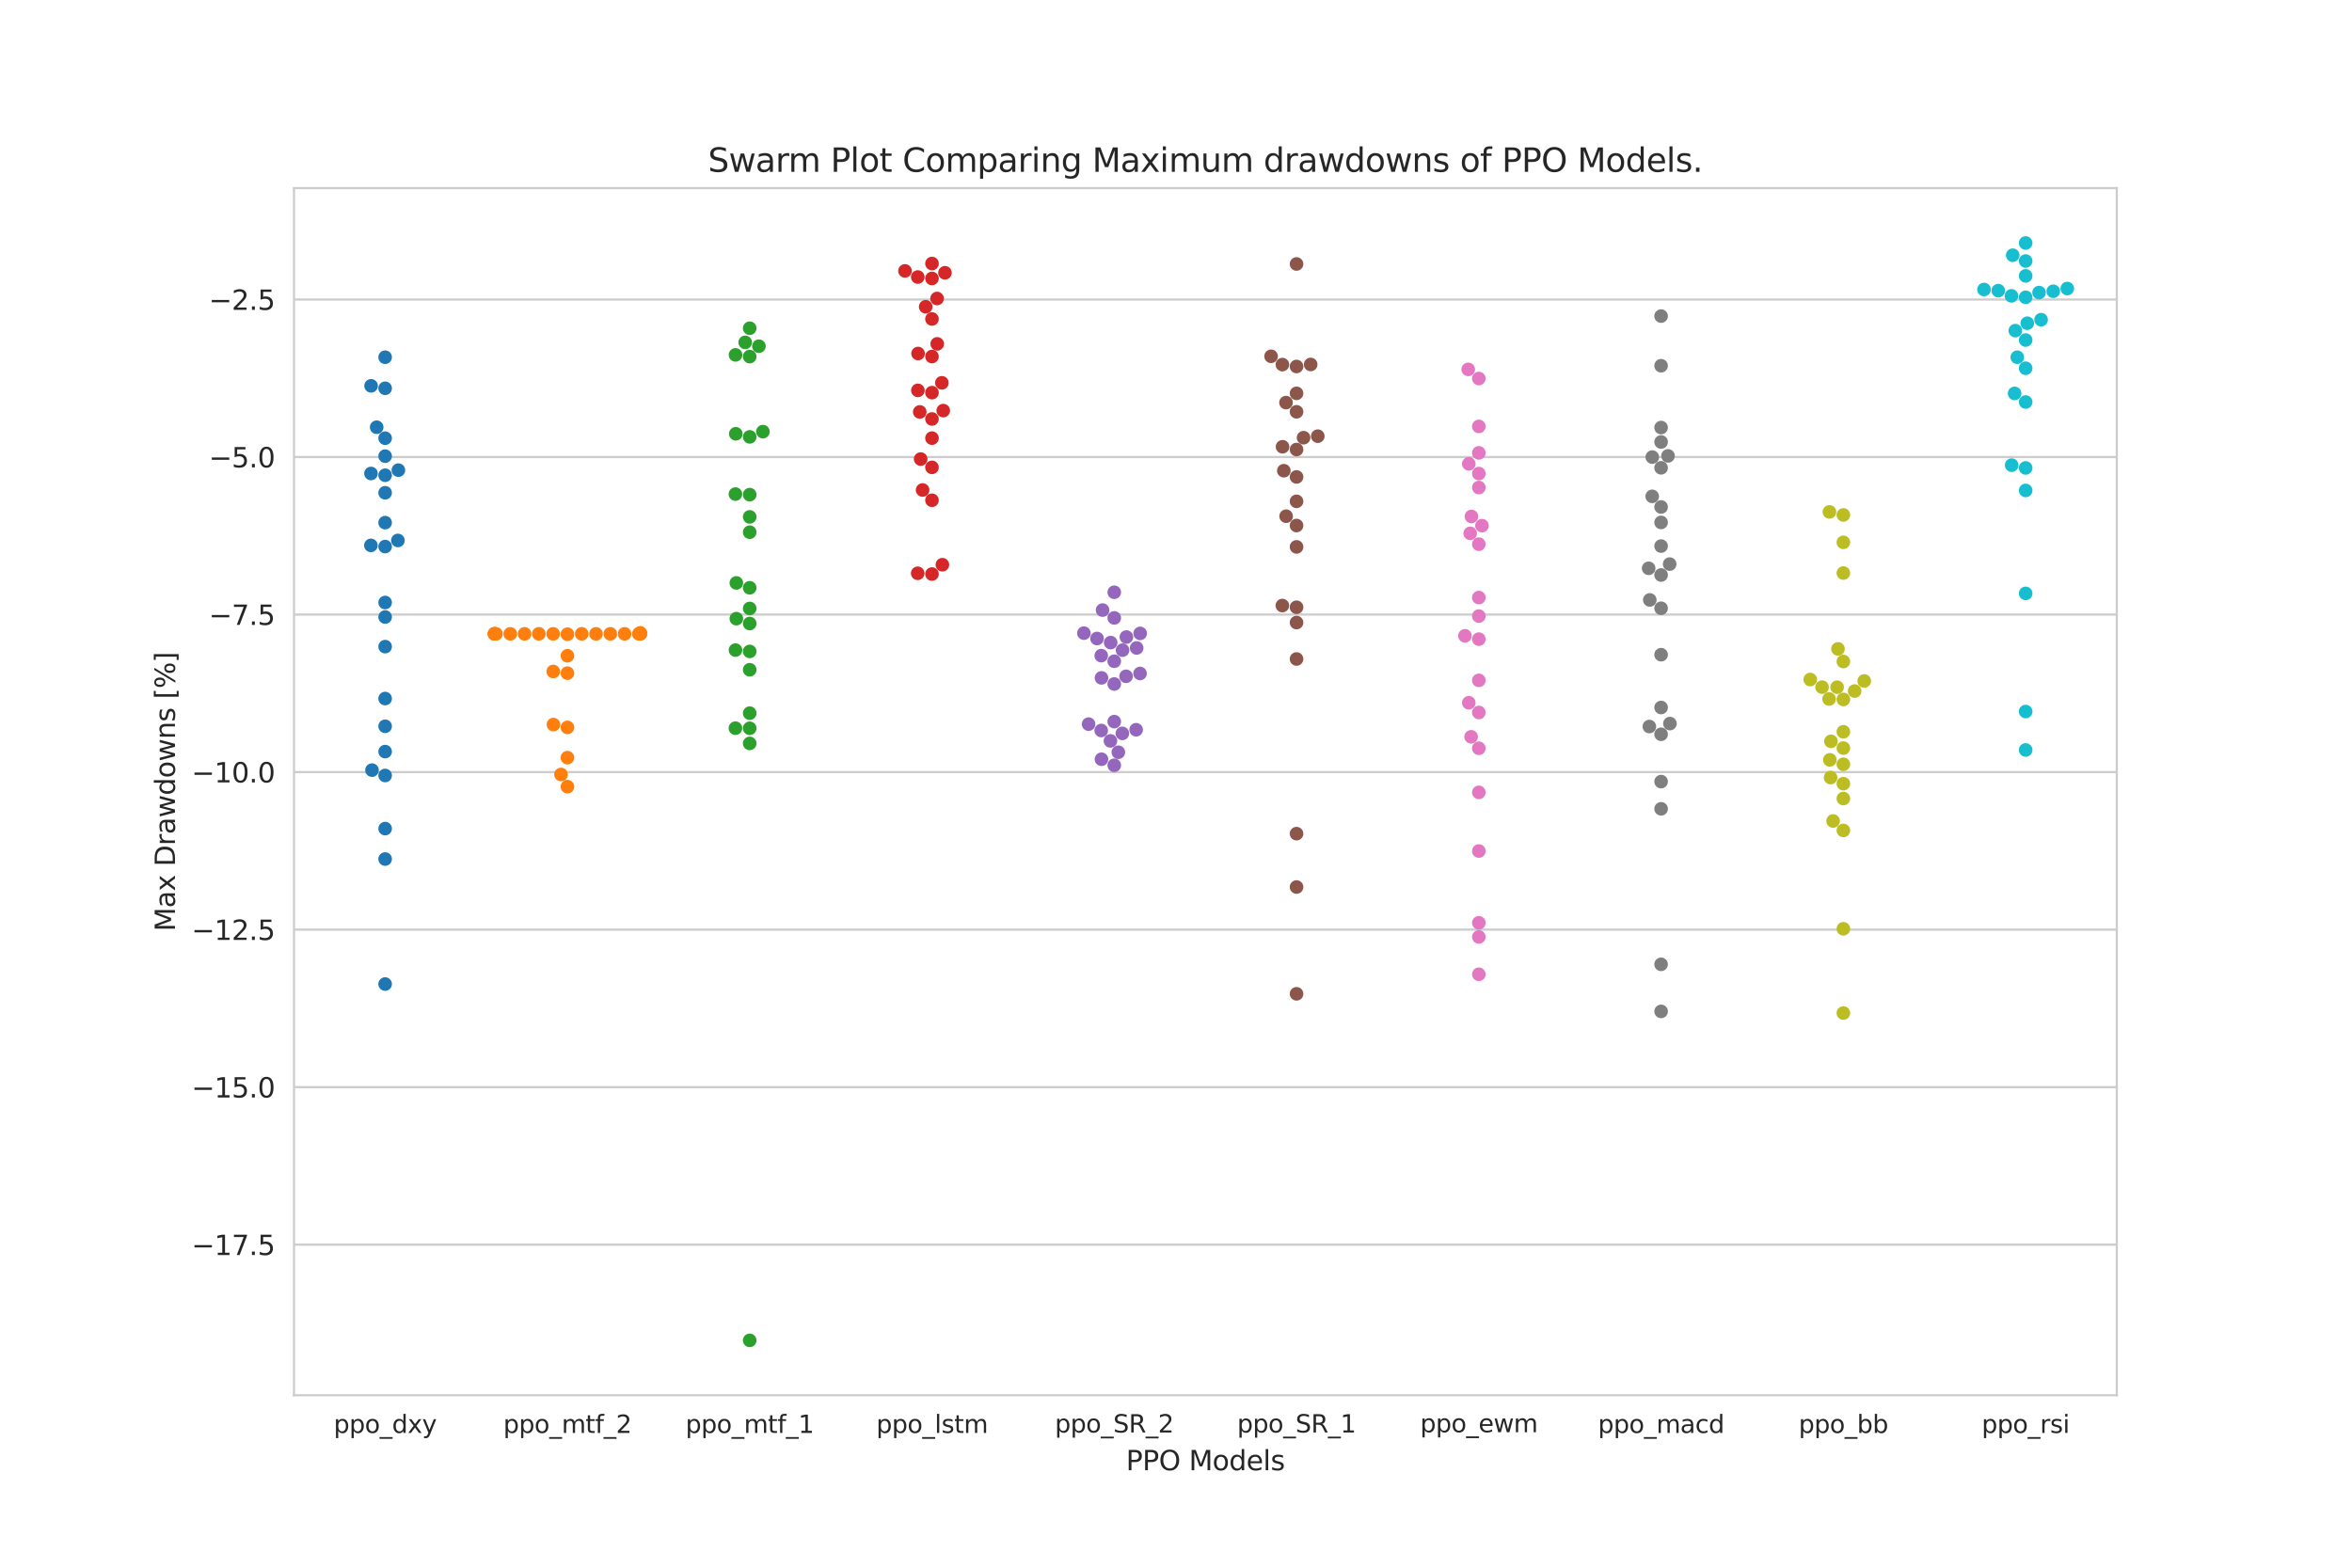 <?xml version="1.0" encoding="utf-8" standalone="no"?>
<!DOCTYPE svg PUBLIC "-//W3C//DTD SVG 1.1//EN"
  "http://www.w3.org/Graphics/SVG/1.1/DTD/svg11.dtd">
<svg xmlns:xlink="http://www.w3.org/1999/xlink" width="864pt" height="576pt" viewBox="0 0 864 576" xmlns="http://www.w3.org/2000/svg" version="1.1">
 <defs>
  <style type="text/css">*{stroke-linejoin: round; stroke-linecap: butt}</style>
 </defs>
 <g id="figure_1">
  <g id="patch_1">
   <path d="M 0 576 
L 864 576 
L 864 0 
L 0 0 
z
" style="fill: #ffffff"/>
  </g>
  <g id="axes_1">
   <g id="patch_2">
    <path d="M 108 512.64 
L 777.6 512.64 
L 777.6 69.12 
L 108 69.12 
z
" style="fill: #ffffff"/>
   </g>
   <g id="matplotlib.axis_1">
    <g id="xtick_1">
     <g id="text_1">
      <!-- ppo_dxy -->
      <g style="fill: #262626" transform="translate(122.579 526.479) scale(0.09 -0.09)">
       <defs>
        <path id="DejaVuSans-70" d="M 1159 525 
L 1159 -1331 
L 581 -1331 
L 581 3500 
L 1159 3500 
L 1159 2969 
Q 1341 3281 1617 3432 
Q 1894 3584 2278 3584 
Q 2916 3584 3314 3078 
Q 3713 2572 3713 1747 
Q 3713 922 3314 415 
Q 2916 -91 2278 -91 
Q 1894 -91 1617 61 
Q 1341 213 1159 525 
z
M 3116 1747 
Q 3116 2381 2855 2742 
Q 2594 3103 2138 3103 
Q 1681 3103 1420 2742 
Q 1159 2381 1159 1747 
Q 1159 1113 1420 752 
Q 1681 391 2138 391 
Q 2594 391 2855 752 
Q 3116 1113 3116 1747 
z
" transform="scale(0.016)"/>
        <path id="DejaVuSans-6f" d="M 1959 3097 
Q 1497 3097 1228 2736 
Q 959 2375 959 1747 
Q 959 1119 1226 758 
Q 1494 397 1959 397 
Q 2419 397 2687 759 
Q 2956 1122 2956 1747 
Q 2956 2369 2687 2733 
Q 2419 3097 1959 3097 
z
M 1959 3584 
Q 2709 3584 3137 3096 
Q 3566 2609 3566 1747 
Q 3566 888 3137 398 
Q 2709 -91 1959 -91 
Q 1206 -91 779 398 
Q 353 888 353 1747 
Q 353 2609 779 3096 
Q 1206 3584 1959 3584 
z
" transform="scale(0.016)"/>
        <path id="DejaVuSans-5f" d="M 3263 -1063 
L 3263 -1509 
L -63 -1509 
L -63 -1063 
L 3263 -1063 
z
" transform="scale(0.016)"/>
        <path id="DejaVuSans-64" d="M 2906 2969 
L 2906 4863 
L 3481 4863 
L 3481 0 
L 2906 0 
L 2906 525 
Q 2725 213 2448 61 
Q 2172 -91 1784 -91 
Q 1150 -91 751 415 
Q 353 922 353 1747 
Q 353 2572 751 3078 
Q 1150 3584 1784 3584 
Q 2172 3584 2448 3432 
Q 2725 3281 2906 2969 
z
M 947 1747 
Q 947 1113 1208 752 
Q 1469 391 1925 391 
Q 2381 391 2643 752 
Q 2906 1113 2906 1747 
Q 2906 2381 2643 2742 
Q 2381 3103 1925 3103 
Q 1469 3103 1208 2742 
Q 947 2381 947 1747 
z
" transform="scale(0.016)"/>
        <path id="DejaVuSans-78" d="M 3513 3500 
L 2247 1797 
L 3578 0 
L 2900 0 
L 1881 1375 
L 863 0 
L 184 0 
L 1544 1831 
L 300 3500 
L 978 3500 
L 1906 2253 
L 2834 3500 
L 3513 3500 
z
" transform="scale(0.016)"/>
        <path id="DejaVuSans-79" d="M 2059 -325 
Q 1816 -950 1584 -1140 
Q 1353 -1331 966 -1331 
L 506 -1331 
L 506 -850 
L 844 -850 
Q 1081 -850 1212 -737 
Q 1344 -625 1503 -206 
L 1606 56 
L 191 3500 
L 800 3500 
L 1894 763 
L 2988 3500 
L 3597 3500 
L 2059 -325 
z
" transform="scale(0.016)"/>
       </defs>
       <use xlink:href="#DejaVuSans-70"/>
       <use xlink:href="#DejaVuSans-70" x="63.477"/>
       <use xlink:href="#DejaVuSans-6f" x="126.953"/>
       <use xlink:href="#DejaVuSans-5f" x="188.135"/>
       <use xlink:href="#DejaVuSans-64" x="238.135"/>
       <use xlink:href="#DejaVuSans-78" x="301.611"/>
       <use xlink:href="#DejaVuSans-79" x="360.791"/>
      </g>
     </g>
    </g>
    <g id="xtick_2">
     <g id="text_2">
      <!-- ppo_mtf_2 -->
      <g style="fill: #262626" transform="translate(184.878 526.479) scale(0.09 -0.09)">
       <defs>
        <path id="DejaVuSans-6d" d="M 3328 2828 
Q 3544 3216 3844 3400 
Q 4144 3584 4550 3584 
Q 5097 3584 5394 3201 
Q 5691 2819 5691 2113 
L 5691 0 
L 5113 0 
L 5113 2094 
Q 5113 2597 4934 2840 
Q 4756 3084 4391 3084 
Q 3944 3084 3684 2787 
Q 3425 2491 3425 1978 
L 3425 0 
L 2847 0 
L 2847 2094 
Q 2847 2600 2669 2842 
Q 2491 3084 2119 3084 
Q 1678 3084 1418 2786 
Q 1159 2488 1159 1978 
L 1159 0 
L 581 0 
L 581 3500 
L 1159 3500 
L 1159 2956 
Q 1356 3278 1631 3431 
Q 1906 3584 2284 3584 
Q 2666 3584 2933 3390 
Q 3200 3197 3328 2828 
z
" transform="scale(0.016)"/>
        <path id="DejaVuSans-74" d="M 1172 4494 
L 1172 3500 
L 2356 3500 
L 2356 3053 
L 1172 3053 
L 1172 1153 
Q 1172 725 1289 603 
Q 1406 481 1766 481 
L 2356 481 
L 2356 0 
L 1766 0 
Q 1100 0 847 248 
Q 594 497 594 1153 
L 594 3053 
L 172 3053 
L 172 3500 
L 594 3500 
L 594 4494 
L 1172 4494 
z
" transform="scale(0.016)"/>
        <path id="DejaVuSans-66" d="M 2375 4863 
L 2375 4384 
L 1825 4384 
Q 1516 4384 1395 4259 
Q 1275 4134 1275 3809 
L 1275 3500 
L 2222 3500 
L 2222 3053 
L 1275 3053 
L 1275 0 
L 697 0 
L 697 3053 
L 147 3053 
L 147 3500 
L 697 3500 
L 697 3744 
Q 697 4328 969 4595 
Q 1241 4863 1831 4863 
L 2375 4863 
z
" transform="scale(0.016)"/>
        <path id="DejaVuSans-32" d="M 1228 531 
L 3431 531 
L 3431 0 
L 469 0 
L 469 531 
Q 828 903 1448 1529 
Q 2069 2156 2228 2338 
Q 2531 2678 2651 2914 
Q 2772 3150 2772 3378 
Q 2772 3750 2511 3984 
Q 2250 4219 1831 4219 
Q 1534 4219 1204 4116 
Q 875 4013 500 3803 
L 500 4441 
Q 881 4594 1212 4672 
Q 1544 4750 1819 4750 
Q 2544 4750 2975 4387 
Q 3406 4025 3406 3419 
Q 3406 3131 3298 2873 
Q 3191 2616 2906 2266 
Q 2828 2175 2409 1742 
Q 1991 1309 1228 531 
z
" transform="scale(0.016)"/>
       </defs>
       <use xlink:href="#DejaVuSans-70"/>
       <use xlink:href="#DejaVuSans-70" x="63.477"/>
       <use xlink:href="#DejaVuSans-6f" x="126.953"/>
       <use xlink:href="#DejaVuSans-5f" x="188.135"/>
       <use xlink:href="#DejaVuSans-6d" x="238.135"/>
       <use xlink:href="#DejaVuSans-74" x="335.547"/>
       <use xlink:href="#DejaVuSans-66" x="374.756"/>
       <use xlink:href="#DejaVuSans-5f" x="409.961"/>
       <use xlink:href="#DejaVuSans-32" x="459.961"/>
      </g>
     </g>
    </g>
    <g id="xtick_3">
     <g id="text_3">
      <!-- ppo_mtf_1 -->
      <g style="fill: #262626" transform="translate(251.838 526.479) scale(0.09 -0.09)">
       <defs>
        <path id="DejaVuSans-31" d="M 794 531 
L 1825 531 
L 1825 4091 
L 703 3866 
L 703 4441 
L 1819 4666 
L 2450 4666 
L 2450 531 
L 3481 531 
L 3481 0 
L 794 0 
L 794 531 
z
" transform="scale(0.016)"/>
       </defs>
       <use xlink:href="#DejaVuSans-70"/>
       <use xlink:href="#DejaVuSans-70" x="63.477"/>
       <use xlink:href="#DejaVuSans-6f" x="126.953"/>
       <use xlink:href="#DejaVuSans-5f" x="188.135"/>
       <use xlink:href="#DejaVuSans-6d" x="238.135"/>
       <use xlink:href="#DejaVuSans-74" x="335.547"/>
       <use xlink:href="#DejaVuSans-66" x="374.756"/>
       <use xlink:href="#DejaVuSans-5f" x="409.961"/>
       <use xlink:href="#DejaVuSans-31" x="459.961"/>
      </g>
     </g>
    </g>
    <g id="xtick_4">
     <g id="text_4">
      <!-- ppo_lstm -->
      <g style="fill: #262626" transform="translate(321.901 526.479) scale(0.09 -0.09)">
       <defs>
        <path id="DejaVuSans-6c" d="M 603 4863 
L 1178 4863 
L 1178 0 
L 603 0 
L 603 4863 
z
" transform="scale(0.016)"/>
        <path id="DejaVuSans-73" d="M 2834 3397 
L 2834 2853 
Q 2591 2978 2328 3040 
Q 2066 3103 1784 3103 
Q 1356 3103 1142 2972 
Q 928 2841 928 2578 
Q 928 2378 1081 2264 
Q 1234 2150 1697 2047 
L 1894 2003 
Q 2506 1872 2764 1633 
Q 3022 1394 3022 966 
Q 3022 478 2636 193 
Q 2250 -91 1575 -91 
Q 1294 -91 989 -36 
Q 684 19 347 128 
L 347 722 
Q 666 556 975 473 
Q 1284 391 1588 391 
Q 1994 391 2212 530 
Q 2431 669 2431 922 
Q 2431 1156 2273 1281 
Q 2116 1406 1581 1522 
L 1381 1569 
Q 847 1681 609 1914 
Q 372 2147 372 2553 
Q 372 3047 722 3315 
Q 1072 3584 1716 3584 
Q 2034 3584 2315 3537 
Q 2597 3491 2834 3397 
z
" transform="scale(0.016)"/>
       </defs>
       <use xlink:href="#DejaVuSans-70"/>
       <use xlink:href="#DejaVuSans-70" x="63.477"/>
       <use xlink:href="#DejaVuSans-6f" x="126.953"/>
       <use xlink:href="#DejaVuSans-5f" x="188.135"/>
       <use xlink:href="#DejaVuSans-6c" x="238.135"/>
       <use xlink:href="#DejaVuSans-73" x="265.918"/>
       <use xlink:href="#DejaVuSans-74" x="318.018"/>
       <use xlink:href="#DejaVuSans-6d" x="357.227"/>
      </g>
     </g>
    </g>
    <g id="xtick_5">
     <g id="text_5">
      <!-- ppo_SR_2 -->
      <g style="fill: #262626" transform="translate(387.506 526.32) scale(0.09 -0.09)">
       <defs>
        <path id="DejaVuSans-53" d="M 3425 4513 
L 3425 3897 
Q 3066 4069 2747 4153 
Q 2428 4238 2131 4238 
Q 1616 4238 1336 4038 
Q 1056 3838 1056 3469 
Q 1056 3159 1242 3001 
Q 1428 2844 1947 2747 
L 2328 2669 
Q 3034 2534 3370 2195 
Q 3706 1856 3706 1288 
Q 3706 609 3251 259 
Q 2797 -91 1919 -91 
Q 1588 -91 1214 -16 
Q 841 59 441 206 
L 441 856 
Q 825 641 1194 531 
Q 1563 422 1919 422 
Q 2459 422 2753 634 
Q 3047 847 3047 1241 
Q 3047 1584 2836 1778 
Q 2625 1972 2144 2069 
L 1759 2144 
Q 1053 2284 737 2584 
Q 422 2884 422 3419 
Q 422 4038 858 4394 
Q 1294 4750 2059 4750 
Q 2388 4750 2728 4690 
Q 3069 4631 3425 4513 
z
" transform="scale(0.016)"/>
        <path id="DejaVuSans-52" d="M 2841 2188 
Q 3044 2119 3236 1894 
Q 3428 1669 3622 1275 
L 4263 0 
L 3584 0 
L 2988 1197 
Q 2756 1666 2539 1819 
Q 2322 1972 1947 1972 
L 1259 1972 
L 1259 0 
L 628 0 
L 628 4666 
L 2053 4666 
Q 2853 4666 3247 4331 
Q 3641 3997 3641 3322 
Q 3641 2881 3436 2590 
Q 3231 2300 2841 2188 
z
M 1259 4147 
L 1259 2491 
L 2053 2491 
Q 2509 2491 2742 2702 
Q 2975 2913 2975 3322 
Q 2975 3731 2742 3939 
Q 2509 4147 2053 4147 
L 1259 4147 
z
" transform="scale(0.016)"/>
       </defs>
       <use xlink:href="#DejaVuSans-70"/>
       <use xlink:href="#DejaVuSans-70" x="63.477"/>
       <use xlink:href="#DejaVuSans-6f" x="126.953"/>
       <use xlink:href="#DejaVuSans-5f" x="188.135"/>
       <use xlink:href="#DejaVuSans-53" x="238.135"/>
       <use xlink:href="#DejaVuSans-52" x="301.611"/>
       <use xlink:href="#DejaVuSans-5f" x="371.094"/>
       <use xlink:href="#DejaVuSans-32" x="421.094"/>
      </g>
     </g>
    </g>
    <g id="xtick_6">
     <g id="text_6">
      <!-- ppo_SR_1 -->
      <g style="fill: #262626" transform="translate(454.466 526.32) scale(0.09 -0.09)">
       <use xlink:href="#DejaVuSans-70"/>
       <use xlink:href="#DejaVuSans-70" x="63.477"/>
       <use xlink:href="#DejaVuSans-6f" x="126.953"/>
       <use xlink:href="#DejaVuSans-5f" x="188.135"/>
       <use xlink:href="#DejaVuSans-53" x="238.135"/>
       <use xlink:href="#DejaVuSans-52" x="301.611"/>
       <use xlink:href="#DejaVuSans-5f" x="371.094"/>
       <use xlink:href="#DejaVuSans-31" x="421.094"/>
      </g>
     </g>
    </g>
    <g id="xtick_7">
     <g id="text_7">
      <!-- ppo_ewm -->
      <g style="fill: #262626" transform="translate(521.691 526.228) scale(0.09 -0.09)">
       <defs>
        <path id="DejaVuSans-65" d="M 3597 1894 
L 3597 1613 
L 953 1613 
Q 991 1019 1311 708 
Q 1631 397 2203 397 
Q 2534 397 2845 478 
Q 3156 559 3463 722 
L 3463 178 
Q 3153 47 2828 -22 
Q 2503 -91 2169 -91 
Q 1331 -91 842 396 
Q 353 884 353 1716 
Q 353 2575 817 3079 
Q 1281 3584 2069 3584 
Q 2775 3584 3186 3129 
Q 3597 2675 3597 1894 
z
M 3022 2063 
Q 3016 2534 2758 2815 
Q 2500 3097 2075 3097 
Q 1594 3097 1305 2825 
Q 1016 2553 972 2059 
L 3022 2063 
z
" transform="scale(0.016)"/>
        <path id="DejaVuSans-77" d="M 269 3500 
L 844 3500 
L 1563 769 
L 2278 3500 
L 2956 3500 
L 3675 769 
L 4391 3500 
L 4966 3500 
L 4050 0 
L 3372 0 
L 2619 2869 
L 1863 0 
L 1184 0 
L 269 3500 
z
" transform="scale(0.016)"/>
       </defs>
       <use xlink:href="#DejaVuSans-70"/>
       <use xlink:href="#DejaVuSans-70" x="63.477"/>
       <use xlink:href="#DejaVuSans-6f" x="126.953"/>
       <use xlink:href="#DejaVuSans-5f" x="188.135"/>
       <use xlink:href="#DejaVuSans-65" x="238.135"/>
       <use xlink:href="#DejaVuSans-77" x="299.658"/>
       <use xlink:href="#DejaVuSans-6d" x="381.445"/>
      </g>
     </g>
    </g>
    <g id="xtick_8">
     <g id="text_8">
      <!-- ppo_macd -->
      <g style="fill: #262626" transform="translate(587.011 526.479) scale(0.09 -0.09)">
       <defs>
        <path id="DejaVuSans-61" d="M 2194 1759 
Q 1497 1759 1228 1600 
Q 959 1441 959 1056 
Q 959 750 1161 570 
Q 1363 391 1709 391 
Q 2188 391 2477 730 
Q 2766 1069 2766 1631 
L 2766 1759 
L 2194 1759 
z
M 3341 1997 
L 3341 0 
L 2766 0 
L 2766 531 
Q 2569 213 2275 61 
Q 1981 -91 1556 -91 
Q 1019 -91 701 211 
Q 384 513 384 1019 
Q 384 1609 779 1909 
Q 1175 2209 1959 2209 
L 2766 2209 
L 2766 2266 
Q 2766 2663 2505 2880 
Q 2244 3097 1772 3097 
Q 1472 3097 1187 3025 
Q 903 2953 641 2809 
L 641 3341 
Q 956 3463 1253 3523 
Q 1550 3584 1831 3584 
Q 2591 3584 2966 3190 
Q 3341 2797 3341 1997 
z
" transform="scale(0.016)"/>
        <path id="DejaVuSans-63" d="M 3122 3366 
L 3122 2828 
Q 2878 2963 2633 3030 
Q 2388 3097 2138 3097 
Q 1578 3097 1268 2742 
Q 959 2388 959 1747 
Q 959 1106 1268 751 
Q 1578 397 2138 397 
Q 2388 397 2633 464 
Q 2878 531 3122 666 
L 3122 134 
Q 2881 22 2623 -34 
Q 2366 -91 2075 -91 
Q 1284 -91 818 406 
Q 353 903 353 1747 
Q 353 2603 823 3093 
Q 1294 3584 2113 3584 
Q 2378 3584 2631 3529 
Q 2884 3475 3122 3366 
z
" transform="scale(0.016)"/>
       </defs>
       <use xlink:href="#DejaVuSans-70"/>
       <use xlink:href="#DejaVuSans-70" x="63.477"/>
       <use xlink:href="#DejaVuSans-6f" x="126.953"/>
       <use xlink:href="#DejaVuSans-5f" x="188.135"/>
       <use xlink:href="#DejaVuSans-6d" x="238.135"/>
       <use xlink:href="#DejaVuSans-61" x="335.547"/>
       <use xlink:href="#DejaVuSans-63" x="396.826"/>
       <use xlink:href="#DejaVuSans-64" x="451.807"/>
      </g>
     </g>
    </g>
    <g id="xtick_9">
     <g id="text_9">
      <!-- ppo_bb -->
      <g style="fill: #262626" transform="translate(660.729 526.479) scale(0.09 -0.09)">
       <defs>
        <path id="DejaVuSans-62" d="M 3116 1747 
Q 3116 2381 2855 2742 
Q 2594 3103 2138 3103 
Q 1681 3103 1420 2742 
Q 1159 2381 1159 1747 
Q 1159 1113 1420 752 
Q 1681 391 2138 391 
Q 2594 391 2855 752 
Q 3116 1113 3116 1747 
z
M 1159 2969 
Q 1341 3281 1617 3432 
Q 1894 3584 2278 3584 
Q 2916 3584 3314 3078 
Q 3713 2572 3713 1747 
Q 3713 922 3314 415 
Q 2916 -91 2278 -91 
Q 1894 -91 1617 61 
Q 1341 213 1159 525 
L 1159 0 
L 581 0 
L 581 4863 
L 1159 4863 
L 1159 2969 
z
" transform="scale(0.016)"/>
       </defs>
       <use xlink:href="#DejaVuSans-70"/>
       <use xlink:href="#DejaVuSans-70" x="63.477"/>
       <use xlink:href="#DejaVuSans-6f" x="126.953"/>
       <use xlink:href="#DejaVuSans-5f" x="188.135"/>
       <use xlink:href="#DejaVuSans-62" x="238.135"/>
       <use xlink:href="#DejaVuSans-62" x="301.611"/>
      </g>
     </g>
    </g>
    <g id="xtick_10">
     <g id="text_10">
      <!-- ppo_rsi -->
      <g style="fill: #262626" transform="translate(727.959 526.479) scale(0.09 -0.09)">
       <defs>
        <path id="DejaVuSans-72" d="M 2631 2963 
Q 2534 3019 2420 3045 
Q 2306 3072 2169 3072 
Q 1681 3072 1420 2755 
Q 1159 2438 1159 1844 
L 1159 0 
L 581 0 
L 581 3500 
L 1159 3500 
L 1159 2956 
Q 1341 3275 1631 3429 
Q 1922 3584 2338 3584 
Q 2397 3584 2469 3576 
Q 2541 3569 2628 3553 
L 2631 2963 
z
" transform="scale(0.016)"/>
        <path id="DejaVuSans-69" d="M 603 3500 
L 1178 3500 
L 1178 0 
L 603 0 
L 603 3500 
z
M 603 4863 
L 1178 4863 
L 1178 4134 
L 603 4134 
L 603 4863 
z
" transform="scale(0.016)"/>
       </defs>
       <use xlink:href="#DejaVuSans-70"/>
       <use xlink:href="#DejaVuSans-70" x="63.477"/>
       <use xlink:href="#DejaVuSans-6f" x="126.953"/>
       <use xlink:href="#DejaVuSans-5f" x="188.135"/>
       <use xlink:href="#DejaVuSans-72" x="238.135"/>
       <use xlink:href="#DejaVuSans-73" x="279.248"/>
       <use xlink:href="#DejaVuSans-69" x="331.348"/>
      </g>
     </g>
    </g>
    <g id="text_11">
     <!-- PPO Models -->
     <g style="fill: #262626" transform="translate(413.627 540.199) scale(0.1 -0.1)">
      <defs>
       <path id="DejaVuSans-50" d="M 1259 4147 
L 1259 2394 
L 2053 2394 
Q 2494 2394 2734 2622 
Q 2975 2850 2975 3272 
Q 2975 3691 2734 3919 
Q 2494 4147 2053 4147 
L 1259 4147 
z
M 628 4666 
L 2053 4666 
Q 2838 4666 3239 4311 
Q 3641 3956 3641 3272 
Q 3641 2581 3239 2228 
Q 2838 1875 2053 1875 
L 1259 1875 
L 1259 0 
L 628 0 
L 628 4666 
z
" transform="scale(0.016)"/>
       <path id="DejaVuSans-4f" d="M 2522 4238 
Q 1834 4238 1429 3725 
Q 1025 3213 1025 2328 
Q 1025 1447 1429 934 
Q 1834 422 2522 422 
Q 3209 422 3611 934 
Q 4013 1447 4013 2328 
Q 4013 3213 3611 3725 
Q 3209 4238 2522 4238 
z
M 2522 4750 
Q 3503 4750 4090 4092 
Q 4678 3434 4678 2328 
Q 4678 1225 4090 567 
Q 3503 -91 2522 -91 
Q 1538 -91 948 565 
Q 359 1222 359 2328 
Q 359 3434 948 4092 
Q 1538 4750 2522 4750 
z
" transform="scale(0.016)"/>
       <path id="DejaVuSans-20" transform="scale(0.016)"/>
       <path id="DejaVuSans-4d" d="M 628 4666 
L 1569 4666 
L 2759 1491 
L 3956 4666 
L 4897 4666 
L 4897 0 
L 4281 0 
L 4281 4097 
L 3078 897 
L 2444 897 
L 1241 4097 
L 1241 0 
L 628 0 
L 628 4666 
z
" transform="scale(0.016)"/>
      </defs>
      <use xlink:href="#DejaVuSans-50"/>
      <use xlink:href="#DejaVuSans-50" x="60.303"/>
      <use xlink:href="#DejaVuSans-4f" x="120.605"/>
      <use xlink:href="#DejaVuSans-20" x="199.316"/>
      <use xlink:href="#DejaVuSans-4d" x="231.104"/>
      <use xlink:href="#DejaVuSans-6f" x="317.383"/>
      <use xlink:href="#DejaVuSans-64" x="378.564"/>
      <use xlink:href="#DejaVuSans-65" x="442.041"/>
      <use xlink:href="#DejaVuSans-6c" x="503.564"/>
      <use xlink:href="#DejaVuSans-73" x="531.348"/>
     </g>
    </g>
   </g>
   <g id="matplotlib.axis_2">
    <g id="ytick_1">
     <g id="line2d_1">
      <path d="M 108 457.313 
L 777.6 457.313 
" clip-path="url(#p8dd2ea6519)" style="fill: none; stroke: #cccccc; stroke-width: 0.8; stroke-linecap: round"/>
     </g>
     <g id="text_12">
      <!-- −17.5 -->
      <g style="fill: #262626" transform="translate(70.355 461.113) scale(0.1 -0.1)">
       <defs>
        <path id="DejaVuSans-2212" d="M 678 2272 
L 4684 2272 
L 4684 1741 
L 678 1741 
L 678 2272 
z
" transform="scale(0.016)"/>
        <path id="DejaVuSans-37" d="M 525 4666 
L 3525 4666 
L 3525 4397 
L 1831 0 
L 1172 0 
L 2766 4134 
L 525 4134 
L 525 4666 
z
" transform="scale(0.016)"/>
        <path id="DejaVuSans-2e" d="M 684 794 
L 1344 794 
L 1344 0 
L 684 0 
L 684 794 
z
" transform="scale(0.016)"/>
        <path id="DejaVuSans-35" d="M 691 4666 
L 3169 4666 
L 3169 4134 
L 1269 4134 
L 1269 2991 
Q 1406 3038 1543 3061 
Q 1681 3084 1819 3084 
Q 2600 3084 3056 2656 
Q 3513 2228 3513 1497 
Q 3513 744 3044 326 
Q 2575 -91 1722 -91 
Q 1428 -91 1123 -41 
Q 819 9 494 109 
L 494 744 
Q 775 591 1075 516 
Q 1375 441 1709 441 
Q 2250 441 2565 725 
Q 2881 1009 2881 1497 
Q 2881 1984 2565 2268 
Q 2250 2553 1709 2553 
Q 1456 2553 1204 2497 
Q 953 2441 691 2322 
L 691 4666 
z
" transform="scale(0.016)"/>
       </defs>
       <use xlink:href="#DejaVuSans-2212"/>
       <use xlink:href="#DejaVuSans-31" x="83.789"/>
       <use xlink:href="#DejaVuSans-37" x="147.412"/>
       <use xlink:href="#DejaVuSans-2e" x="211.035"/>
       <use xlink:href="#DejaVuSans-35" x="242.822"/>
      </g>
     </g>
    </g>
    <g id="ytick_2">
     <g id="line2d_2">
      <path d="M 108 399.436 
L 777.6 399.436 
" clip-path="url(#p8dd2ea6519)" style="fill: none; stroke: #cccccc; stroke-width: 0.8; stroke-linecap: round"/>
     </g>
     <g id="text_13">
      <!-- −15.0 -->
      <g style="fill: #262626" transform="translate(70.355 403.235) scale(0.1 -0.1)">
       <defs>
        <path id="DejaVuSans-30" d="M 2034 4250 
Q 1547 4250 1301 3770 
Q 1056 3291 1056 2328 
Q 1056 1369 1301 889 
Q 1547 409 2034 409 
Q 2525 409 2770 889 
Q 3016 1369 3016 2328 
Q 3016 3291 2770 3770 
Q 2525 4250 2034 4250 
z
M 2034 4750 
Q 2819 4750 3233 4129 
Q 3647 3509 3647 2328 
Q 3647 1150 3233 529 
Q 2819 -91 2034 -91 
Q 1250 -91 836 529 
Q 422 1150 422 2328 
Q 422 3509 836 4129 
Q 1250 4750 2034 4750 
z
" transform="scale(0.016)"/>
       </defs>
       <use xlink:href="#DejaVuSans-2212"/>
       <use xlink:href="#DejaVuSans-31" x="83.789"/>
       <use xlink:href="#DejaVuSans-35" x="147.412"/>
       <use xlink:href="#DejaVuSans-2e" x="211.035"/>
       <use xlink:href="#DejaVuSans-30" x="242.822"/>
      </g>
     </g>
    </g>
    <g id="ytick_3">
     <g id="line2d_3">
      <path d="M 108 341.558 
L 777.6 341.558 
" clip-path="url(#p8dd2ea6519)" style="fill: none; stroke: #cccccc; stroke-width: 0.8; stroke-linecap: round"/>
     </g>
     <g id="text_14">
      <!-- −12.5 -->
      <g style="fill: #262626" transform="translate(70.355 345.357) scale(0.1 -0.1)">
       <use xlink:href="#DejaVuSans-2212"/>
       <use xlink:href="#DejaVuSans-31" x="83.789"/>
       <use xlink:href="#DejaVuSans-32" x="147.412"/>
       <use xlink:href="#DejaVuSans-2e" x="211.035"/>
       <use xlink:href="#DejaVuSans-35" x="242.822"/>
      </g>
     </g>
    </g>
    <g id="ytick_4">
     <g id="line2d_4">
      <path d="M 108 283.68 
L 777.6 283.68 
" clip-path="url(#p8dd2ea6519)" style="fill: none; stroke: #cccccc; stroke-width: 0.8; stroke-linecap: round"/>
     </g>
     <g id="text_15">
      <!-- −10.0 -->
      <g style="fill: #262626" transform="translate(70.355 287.479) scale(0.1 -0.1)">
       <use xlink:href="#DejaVuSans-2212"/>
       <use xlink:href="#DejaVuSans-31" x="83.789"/>
       <use xlink:href="#DejaVuSans-30" x="147.412"/>
       <use xlink:href="#DejaVuSans-2e" x="211.035"/>
       <use xlink:href="#DejaVuSans-30" x="242.822"/>
      </g>
     </g>
    </g>
    <g id="ytick_5">
     <g id="line2d_5">
      <path d="M 108 225.802 
L 777.6 225.802 
" clip-path="url(#p8dd2ea6519)" style="fill: none; stroke: #cccccc; stroke-width: 0.8; stroke-linecap: round"/>
     </g>
     <g id="text_16">
      <!-- −7.5 -->
      <g style="fill: #262626" transform="translate(76.717 229.601) scale(0.1 -0.1)">
       <use xlink:href="#DejaVuSans-2212"/>
       <use xlink:href="#DejaVuSans-37" x="83.789"/>
       <use xlink:href="#DejaVuSans-2e" x="147.412"/>
       <use xlink:href="#DejaVuSans-35" x="179.199"/>
      </g>
     </g>
    </g>
    <g id="ytick_6">
     <g id="line2d_6">
      <path d="M 108 167.924 
L 777.6 167.924 
" clip-path="url(#p8dd2ea6519)" style="fill: none; stroke: #cccccc; stroke-width: 0.8; stroke-linecap: round"/>
     </g>
     <g id="text_17">
      <!-- −5.0 -->
      <g style="fill: #262626" transform="translate(76.717 171.724) scale(0.1 -0.1)">
       <use xlink:href="#DejaVuSans-2212"/>
       <use xlink:href="#DejaVuSans-35" x="83.789"/>
       <use xlink:href="#DejaVuSans-2e" x="147.412"/>
       <use xlink:href="#DejaVuSans-30" x="179.199"/>
      </g>
     </g>
    </g>
    <g id="ytick_7">
     <g id="line2d_7">
      <path d="M 108 110.047 
L 777.6 110.047 
" clip-path="url(#p8dd2ea6519)" style="fill: none; stroke: #cccccc; stroke-width: 0.8; stroke-linecap: round"/>
     </g>
     <g id="text_18">
      <!-- −2.5 -->
      <g style="fill: #262626" transform="translate(76.717 113.846) scale(0.1 -0.1)">
       <use xlink:href="#DejaVuSans-2212"/>
       <use xlink:href="#DejaVuSans-32" x="83.789"/>
       <use xlink:href="#DejaVuSans-2e" x="147.412"/>
       <use xlink:href="#DejaVuSans-35" x="179.199"/>
      </g>
     </g>
    </g>
    <g id="text_19">
     <!-- Max Drawdowns [%] -->
     <g style="fill: #262626" transform="translate(64.275 342.203) rotate(-90) scale(0.1 -0.1)">
      <defs>
       <path id="DejaVuSans-44" d="M 1259 4147 
L 1259 519 
L 2022 519 
Q 2988 519 3436 956 
Q 3884 1394 3884 2338 
Q 3884 3275 3436 3711 
Q 2988 4147 2022 4147 
L 1259 4147 
z
M 628 4666 
L 1925 4666 
Q 3281 4666 3915 4102 
Q 4550 3538 4550 2338 
Q 4550 1131 3912 565 
Q 3275 0 1925 0 
L 628 0 
L 628 4666 
z
" transform="scale(0.016)"/>
       <path id="DejaVuSans-6e" d="M 3513 2113 
L 3513 0 
L 2938 0 
L 2938 2094 
Q 2938 2591 2744 2837 
Q 2550 3084 2163 3084 
Q 1697 3084 1428 2787 
Q 1159 2491 1159 1978 
L 1159 0 
L 581 0 
L 581 3500 
L 1159 3500 
L 1159 2956 
Q 1366 3272 1645 3428 
Q 1925 3584 2291 3584 
Q 2894 3584 3203 3211 
Q 3513 2838 3513 2113 
z
" transform="scale(0.016)"/>
       <path id="DejaVuSans-5b" d="M 550 4863 
L 1875 4863 
L 1875 4416 
L 1125 4416 
L 1125 -397 
L 1875 -397 
L 1875 -844 
L 550 -844 
L 550 4863 
z
" transform="scale(0.016)"/>
       <path id="DejaVuSans-25" d="M 4653 2053 
Q 4381 2053 4226 1822 
Q 4072 1591 4072 1178 
Q 4072 772 4226 539 
Q 4381 306 4653 306 
Q 4919 306 5073 539 
Q 5228 772 5228 1178 
Q 5228 1588 5073 1820 
Q 4919 2053 4653 2053 
z
M 4653 2450 
Q 5147 2450 5437 2106 
Q 5728 1763 5728 1178 
Q 5728 594 5436 251 
Q 5144 -91 4653 -91 
Q 4153 -91 3862 251 
Q 3572 594 3572 1178 
Q 3572 1766 3864 2108 
Q 4156 2450 4653 2450 
z
M 1428 4353 
Q 1159 4353 1004 4120 
Q 850 3888 850 3481 
Q 850 3069 1003 2837 
Q 1156 2606 1428 2606 
Q 1700 2606 1854 2837 
Q 2009 3069 2009 3481 
Q 2009 3884 1853 4118 
Q 1697 4353 1428 4353 
z
M 4250 4750 
L 4750 4750 
L 1831 -91 
L 1331 -91 
L 4250 4750 
z
M 1428 4750 
Q 1922 4750 2215 4408 
Q 2509 4066 2509 3481 
Q 2509 2891 2217 2550 
Q 1925 2209 1428 2209 
Q 931 2209 642 2551 
Q 353 2894 353 3481 
Q 353 4063 643 4406 
Q 934 4750 1428 4750 
z
" transform="scale(0.016)"/>
       <path id="DejaVuSans-5d" d="M 1947 4863 
L 1947 -844 
L 622 -844 
L 622 -397 
L 1369 -397 
L 1369 4416 
L 622 4416 
L 622 4863 
L 1947 4863 
z
" transform="scale(0.016)"/>
      </defs>
      <use xlink:href="#DejaVuSans-4d"/>
      <use xlink:href="#DejaVuSans-61" x="86.279"/>
      <use xlink:href="#DejaVuSans-78" x="147.559"/>
      <use xlink:href="#DejaVuSans-20" x="206.738"/>
      <use xlink:href="#DejaVuSans-44" x="238.525"/>
      <use xlink:href="#DejaVuSans-72" x="315.527"/>
      <use xlink:href="#DejaVuSans-61" x="356.641"/>
      <use xlink:href="#DejaVuSans-77" x="417.92"/>
      <use xlink:href="#DejaVuSans-64" x="499.707"/>
      <use xlink:href="#DejaVuSans-6f" x="563.184"/>
      <use xlink:href="#DejaVuSans-77" x="624.365"/>
      <use xlink:href="#DejaVuSans-6e" x="706.152"/>
      <use xlink:href="#DejaVuSans-73" x="769.531"/>
      <use xlink:href="#DejaVuSans-20" x="821.631"/>
      <use xlink:href="#DejaVuSans-5b" x="853.418"/>
      <use xlink:href="#DejaVuSans-25" x="892.432"/>
      <use xlink:href="#DejaVuSans-5d" x="987.451"/>
     </g>
    </g>
   </g>
   <g id="patch_3">
    <path d="M 108 512.64 
L 108 69.12 
" style="fill: none; stroke: #cccccc; stroke-width: 0.8; stroke-linejoin: miter; stroke-linecap: square"/>
   </g>
   <g id="patch_4">
    <path d="M 777.6 512.64 
L 777.6 69.12 
" style="fill: none; stroke: #cccccc; stroke-width: 0.8; stroke-linejoin: miter; stroke-linecap: square"/>
   </g>
   <g id="patch_5">
    <path d="M 108 512.64 
L 777.6 512.64 
" style="fill: none; stroke: #cccccc; stroke-width: 0.8; stroke-linejoin: miter; stroke-linecap: square"/>
   </g>
   <g id="patch_6">
    <path d="M 108 69.12 
L 777.6 69.12 
" style="fill: none; stroke: #cccccc; stroke-width: 0.8; stroke-linejoin: miter; stroke-linecap: square"/>
   </g>
   <g id="PathCollection_1">
    <defs>
     <path id="C0_0_f2c0424104" d="M 0 2.5 
C 0.663 2.5 1.299 2.237 1.768 1.768 
C 2.237 1.299 2.5 0.663 2.5 -0 
C 2.5 -0.663 2.237 -1.299 1.768 -1.768 
C 1.299 -2.237 0.663 -2.5 0 -2.5 
C -0.663 -2.5 -1.299 -2.237 -1.768 -1.768 
C -2.237 -1.299 -2.5 -0.663 -2.5 0 
C -2.5 0.663 -2.237 1.299 -1.768 1.768 
C -1.299 2.237 -0.663 2.5 0 2.5 
z
"/>
    </defs>
    <g clip-path="url(#p8dd2ea6519)">
     <use xlink:href="#C0_0_f2c0424104" x="136.25" y="200.382" style="fill: #1f77b4"/>
    </g>
    <g clip-path="url(#p8dd2ea6519)">
     <use xlink:href="#C0_0_f2c0424104" x="141.48" y="304.447" style="fill: #1f77b4"/>
    </g>
    <g clip-path="url(#p8dd2ea6519)">
     <use xlink:href="#C0_0_f2c0424104" x="141.48" y="174.615" style="fill: #1f77b4"/>
    </g>
    <g clip-path="url(#p8dd2ea6519)">
     <use xlink:href="#C0_0_f2c0424104" x="141.48" y="167.6" style="fill: #1f77b4"/>
    </g>
    <g clip-path="url(#p8dd2ea6519)">
     <use xlink:href="#C0_0_f2c0424104" x="141.48" y="266.849" style="fill: #1f77b4"/>
    </g>
    <g clip-path="url(#p8dd2ea6519)">
     <use xlink:href="#C0_0_f2c0424104" x="141.48" y="221.38" style="fill: #1f77b4"/>
    </g>
    <g clip-path="url(#p8dd2ea6519)">
     <use xlink:href="#C0_0_f2c0424104" x="146.171" y="198.576" style="fill: #1f77b4"/>
    </g>
    <g clip-path="url(#p8dd2ea6519)">
     <use xlink:href="#C0_0_f2c0424104" x="141.48" y="237.586" style="fill: #1f77b4"/>
    </g>
    <g clip-path="url(#p8dd2ea6519)">
     <use xlink:href="#C0_0_f2c0424104" x="138.37" y="156.974" style="fill: #1f77b4"/>
    </g>
    <g clip-path="url(#p8dd2ea6519)">
     <use xlink:href="#C0_0_f2c0424104" x="141.48" y="276.156" style="fill: #1f77b4"/>
    </g>
    <g clip-path="url(#p8dd2ea6519)">
     <use xlink:href="#C0_0_f2c0424104" x="141.48" y="161.002" style="fill: #1f77b4"/>
    </g>
    <g clip-path="url(#p8dd2ea6519)">
     <use xlink:href="#C0_0_f2c0424104" x="141.48" y="361.56" style="fill: #1f77b4"/>
    </g>
    <g clip-path="url(#p8dd2ea6519)">
     <use xlink:href="#C0_0_f2c0424104" x="141.48" y="142.666" style="fill: #1f77b4"/>
    </g>
    <g clip-path="url(#p8dd2ea6519)">
     <use xlink:href="#C0_0_f2c0424104" x="141.48" y="284.93" style="fill: #1f77b4"/>
    </g>
    <g clip-path="url(#p8dd2ea6519)">
     <use xlink:href="#C0_0_f2c0424104" x="141.48" y="192.025" style="fill: #1f77b4"/>
    </g>
    <g clip-path="url(#p8dd2ea6519)">
     <use xlink:href="#C0_0_f2c0424104" x="141.48" y="200.822" style="fill: #1f77b4"/>
    </g>
    <g clip-path="url(#p8dd2ea6519)">
     <use xlink:href="#C0_0_f2c0424104" x="141.48" y="131.253" style="fill: #1f77b4"/>
    </g>
    <g clip-path="url(#p8dd2ea6519)">
     <use xlink:href="#C0_0_f2c0424104" x="141.48" y="181.051" style="fill: #1f77b4"/>
    </g>
    <g clip-path="url(#p8dd2ea6519)">
     <use xlink:href="#C0_0_f2c0424104" x="141.48" y="226.705" style="fill: #1f77b4"/>
    </g>
    <g clip-path="url(#p8dd2ea6519)">
     <use xlink:href="#C0_0_f2c0424104" x="141.48" y="256.663" style="fill: #1f77b4"/>
    </g>
    <g clip-path="url(#p8dd2ea6519)">
     <use xlink:href="#C0_0_f2c0424104" x="146.347" y="172.74" style="fill: #1f77b4"/>
    </g>
    <g clip-path="url(#p8dd2ea6519)">
     <use xlink:href="#C0_0_f2c0424104" x="141.48" y="315.629" style="fill: #1f77b4"/>
    </g>
    <g clip-path="url(#p8dd2ea6519)">
     <use xlink:href="#C0_0_f2c0424104" x="136.274" y="173.967" style="fill: #1f77b4"/>
    </g>
    <g clip-path="url(#p8dd2ea6519)">
     <use xlink:href="#C0_0_f2c0424104" x="136.316" y="141.764" style="fill: #1f77b4"/>
    </g>
    <g clip-path="url(#p8dd2ea6519)">
     <use xlink:href="#C0_0_f2c0424104" x="136.654" y="282.962" style="fill: #1f77b4"/>
    </g>
   </g>
   <g id="PathCollection_2">
    <defs>
     <path id="C1_0_9908d99b92" d="M 0 2.5 
C 0.663 2.5 1.299 2.237 1.768 1.768 
C 2.237 1.299 2.5 0.663 2.5 -0 
C 2.5 -0.663 2.237 -1.299 1.768 -1.768 
C 1.299 -2.237 0.663 -2.5 0 -2.5 
C -0.663 -2.5 -1.299 -2.237 -1.768 -1.768 
C -2.237 -1.299 -2.5 -0.663 -2.5 0 
C -2.5 0.663 -2.237 1.299 -1.768 1.768 
C -1.299 2.237 -0.663 2.5 0 2.5 
z
"/>
    </defs>
    <g clip-path="url(#p8dd2ea6519)">
     <use xlink:href="#C1_0_9908d99b92" x="203.192" y="232.886" style="fill: #ff7f0e"/>
    </g>
    <g clip-path="url(#p8dd2ea6519)">
     <use xlink:href="#C1_0_9908d99b92" x="203.231" y="246.708" style="fill: #ff7f0e"/>
    </g>
    <g clip-path="url(#p8dd2ea6519)">
     <use xlink:href="#C1_0_9908d99b92" x="181.656" y="232.886" style="fill: #ff7f0e"/>
    </g>
    <g clip-path="url(#p8dd2ea6519)">
     <use xlink:href="#C1_0_9908d99b92" x="208.44" y="289.028" style="fill: #ff7f0e"/>
    </g>
    <g clip-path="url(#p8dd2ea6519)">
     <use xlink:href="#C1_0_9908d99b92" x="203.305" y="266.224" style="fill: #ff7f0e"/>
    </g>
    <g clip-path="url(#p8dd2ea6519)">
     <use xlink:href="#C1_0_9908d99b92" x="235.224" y="232.886" style="fill: #ff7f0e"/>
    </g>
    <g clip-path="url(#p8dd2ea6519)">
     <use xlink:href="#C1_0_9908d99b92" x="181.656" y="232.886" style="fill: #ff7f0e"/>
    </g>
    <g clip-path="url(#p8dd2ea6519)">
     <use xlink:href="#C1_0_9908d99b92" x="208.44" y="233.025" style="fill: #ff7f0e"/>
    </g>
    <g clip-path="url(#p8dd2ea6519)">
     <use xlink:href="#C1_0_9908d99b92" x="234.688" y="232.886" style="fill: #ff7f0e"/>
    </g>
    <g clip-path="url(#p8dd2ea6519)">
     <use xlink:href="#C1_0_9908d99b92" x="182.192" y="232.886" style="fill: #ff7f0e"/>
    </g>
    <g clip-path="url(#p8dd2ea6519)">
     <use xlink:href="#C1_0_9908d99b92" x="208.44" y="267.266" style="fill: #ff7f0e"/>
    </g>
    <g clip-path="url(#p8dd2ea6519)">
     <use xlink:href="#C1_0_9908d99b92" x="229.438" y="232.886" style="fill: #ff7f0e"/>
    </g>
    <g clip-path="url(#p8dd2ea6519)">
     <use xlink:href="#C1_0_9908d99b92" x="224.188" y="232.886" style="fill: #ff7f0e"/>
    </g>
    <g clip-path="url(#p8dd2ea6519)">
     <use xlink:href="#C1_0_9908d99b92" x="208.44" y="278.378" style="fill: #ff7f0e"/>
    </g>
    <g clip-path="url(#p8dd2ea6519)">
     <use xlink:href="#C1_0_9908d99b92" x="235.224" y="232.886" style="fill: #ff7f0e"/>
    </g>
    <g clip-path="url(#p8dd2ea6519)">
     <use xlink:href="#C1_0_9908d99b92" x="192.692" y="232.886" style="fill: #ff7f0e"/>
    </g>
    <g clip-path="url(#p8dd2ea6519)">
     <use xlink:href="#C1_0_9908d99b92" x="208.44" y="240.943" style="fill: #ff7f0e"/>
    </g>
    <g clip-path="url(#p8dd2ea6519)">
     <use xlink:href="#C1_0_9908d99b92" x="235.224" y="232.516" style="fill: #ff7f0e"/>
    </g>
    <g clip-path="url(#p8dd2ea6519)">
     <use xlink:href="#C1_0_9908d99b92" x="218.938" y="232.886" style="fill: #ff7f0e"/>
    </g>
    <g clip-path="url(#p8dd2ea6519)">
     <use xlink:href="#C1_0_9908d99b92" x="197.942" y="232.886" style="fill: #ff7f0e"/>
    </g>
    <g clip-path="url(#p8dd2ea6519)">
     <use xlink:href="#C1_0_9908d99b92" x="213.688" y="232.886" style="fill: #ff7f0e"/>
    </g>
    <g clip-path="url(#p8dd2ea6519)">
     <use xlink:href="#C1_0_9908d99b92" x="208.44" y="247.333" style="fill: #ff7f0e"/>
    </g>
    <g clip-path="url(#p8dd2ea6519)">
     <use xlink:href="#C1_0_9908d99b92" x="206.084" y="284.56" style="fill: #ff7f0e"/>
    </g>
    <g clip-path="url(#p8dd2ea6519)">
     <use xlink:href="#C1_0_9908d99b92" x="187.442" y="232.886" style="fill: #ff7f0e"/>
    </g>
    <g clip-path="url(#p8dd2ea6519)">
     <use xlink:href="#C1_0_9908d99b92" x="181.656" y="232.886" style="fill: #ff7f0e"/>
    </g>
   </g>
   <g id="PathCollection_3">
    <defs>
     <path id="C2_0_acc2f7a8fe" d="M 0 2.5 
C 0.663 2.5 1.299 2.237 1.768 1.768 
C 2.237 1.299 2.5 0.663 2.5 -0 
C 2.5 -0.663 2.237 -1.299 1.768 -1.768 
C 1.299 -2.237 0.663 -2.5 0 -2.5 
C -0.663 -2.5 -1.299 -2.237 -1.768 -1.768 
C -2.237 -1.299 -2.5 -0.663 -2.5 0 
C -2.5 0.663 -2.237 1.299 -1.768 1.768 
C -1.299 2.237 -0.663 2.5 0 2.5 
z
"/>
    </defs>
    <g clip-path="url(#p8dd2ea6519)">
     <use xlink:href="#C2_0_acc2f7a8fe" x="275.4" y="246.083" style="fill: #2ca02c"/>
    </g>
    <g clip-path="url(#p8dd2ea6519)">
     <use xlink:href="#C2_0_acc2f7a8fe" x="270.287" y="159.382" style="fill: #2ca02c"/>
    </g>
    <g clip-path="url(#p8dd2ea6519)">
     <use xlink:href="#C2_0_acc2f7a8fe" x="275.4" y="131.021" style="fill: #2ca02c"/>
    </g>
    <g clip-path="url(#p8dd2ea6519)">
     <use xlink:href="#C2_0_acc2f7a8fe" x="275.4" y="181.746" style="fill: #2ca02c"/>
    </g>
    <g clip-path="url(#p8dd2ea6519)">
     <use xlink:href="#C2_0_acc2f7a8fe" x="275.4" y="262.034" style="fill: #2ca02c"/>
    </g>
    <g clip-path="url(#p8dd2ea6519)">
     <use xlink:href="#C2_0_acc2f7a8fe" x="270.495" y="227.307" style="fill: #2ca02c"/>
    </g>
    <g clip-path="url(#p8dd2ea6519)">
     <use xlink:href="#C2_0_acc2f7a8fe" x="270.15" y="267.544" style="fill: #2ca02c"/>
    </g>
    <g clip-path="url(#p8dd2ea6519)">
     <use xlink:href="#C2_0_acc2f7a8fe" x="275.4" y="215.963" style="fill: #2ca02c"/>
    </g>
    <g clip-path="url(#p8dd2ea6519)">
     <use xlink:href="#C2_0_acc2f7a8fe" x="270.191" y="130.396" style="fill: #2ca02c"/>
    </g>
    <g clip-path="url(#p8dd2ea6519)">
     <use xlink:href="#C2_0_acc2f7a8fe" x="275.4" y="492.48" style="fill: #2ca02c"/>
    </g>
    <g clip-path="url(#p8dd2ea6519)">
     <use xlink:href="#C2_0_acc2f7a8fe" x="275.4" y="229.09" style="fill: #2ca02c"/>
    </g>
    <g clip-path="url(#p8dd2ea6519)">
     <use xlink:href="#C2_0_acc2f7a8fe" x="275.4" y="195.544" style="fill: #2ca02c"/>
    </g>
    <g clip-path="url(#p8dd2ea6519)">
     <use xlink:href="#C2_0_acc2f7a8fe" x="280.247" y="158.594" style="fill: #2ca02c"/>
    </g>
    <g clip-path="url(#p8dd2ea6519)">
     <use xlink:href="#C2_0_acc2f7a8fe" x="275.4" y="160.516" style="fill: #2ca02c"/>
    </g>
    <g clip-path="url(#p8dd2ea6519)">
     <use xlink:href="#C2_0_acc2f7a8fe" x="275.4" y="120.603" style="fill: #2ca02c"/>
    </g>
    <g clip-path="url(#p8dd2ea6519)">
     <use xlink:href="#C2_0_acc2f7a8fe" x="275.4" y="273.146" style="fill: #2ca02c"/>
    </g>
    <g clip-path="url(#p8dd2ea6519)">
     <use xlink:href="#C2_0_acc2f7a8fe" x="270.175" y="238.859" style="fill: #2ca02c"/>
    </g>
    <g clip-path="url(#p8dd2ea6519)">
     <use xlink:href="#C2_0_acc2f7a8fe" x="275.4" y="189.918" style="fill: #2ca02c"/>
    </g>
    <g clip-path="url(#p8dd2ea6519)">
     <use xlink:href="#C2_0_acc2f7a8fe" x="275.4" y="267.59" style="fill: #2ca02c"/>
    </g>
    <g clip-path="url(#p8dd2ea6519)">
     <use xlink:href="#C2_0_acc2f7a8fe" x="275.4" y="223.557" style="fill: #2ca02c"/>
    </g>
    <g clip-path="url(#p8dd2ea6519)">
     <use xlink:href="#C2_0_acc2f7a8fe" x="273.751" y="125.789" style="fill: #2ca02c"/>
    </g>
    <g clip-path="url(#p8dd2ea6519)">
     <use xlink:href="#C2_0_acc2f7a8fe" x="270.155" y="181.537" style="fill: #2ca02c"/>
    </g>
    <g clip-path="url(#p8dd2ea6519)">
     <use xlink:href="#C2_0_acc2f7a8fe" x="278.787" y="127.202" style="fill: #2ca02c"/>
    </g>
    <g clip-path="url(#p8dd2ea6519)">
     <use xlink:href="#C2_0_acc2f7a8fe" x="275.4" y="239.346" style="fill: #2ca02c"/>
    </g>
    <g clip-path="url(#p8dd2ea6519)">
     <use xlink:href="#C2_0_acc2f7a8fe" x="270.495" y="214.18" style="fill: #2ca02c"/>
    </g>
   </g>
   <g id="PathCollection_4">
    <defs>
     <path id="C3_0_af147bea96" d="M 0 2.5 
C 0.663 2.5 1.299 2.237 1.768 1.768 
C 2.237 1.299 2.5 0.663 2.5 -0 
C 2.5 -0.663 2.237 -1.299 1.768 -1.768 
C 1.299 -2.237 0.663 -2.5 0 -2.5 
C -0.663 -2.5 -1.299 -2.237 -1.768 -1.768 
C -2.237 -1.299 -2.5 -0.663 -2.5 0 
C -2.5 0.663 -2.237 1.299 -1.768 1.768 
C -1.299 2.237 -0.663 2.5 0 2.5 
z
"/>
    </defs>
    <g clip-path="url(#p8dd2ea6519)">
     <use xlink:href="#C3_0_af147bea96" x="338.916" y="180.032" style="fill: #d62728"/>
    </g>
    <g clip-path="url(#p8dd2ea6519)">
     <use xlink:href="#C3_0_af147bea96" x="342.36" y="96.827" style="fill: #d62728"/>
    </g>
    <g clip-path="url(#p8dd2ea6519)">
     <use xlink:href="#C3_0_af147bea96" x="340.053" y="112.709" style="fill: #d62728"/>
    </g>
    <g clip-path="url(#p8dd2ea6519)">
     <use xlink:href="#C3_0_af147bea96" x="342.36" y="117.2" style="fill: #d62728"/>
    </g>
    <g clip-path="url(#p8dd2ea6519)">
     <use xlink:href="#C3_0_af147bea96" x="342.36" y="102.314" style="fill: #d62728"/>
    </g>
    <g clip-path="url(#p8dd2ea6519)">
     <use xlink:href="#C3_0_af147bea96" x="338.205" y="168.665" style="fill: #d62728"/>
    </g>
    <g clip-path="url(#p8dd2ea6519)">
     <use xlink:href="#C3_0_af147bea96" x="342.36" y="171.721" style="fill: #d62728"/>
    </g>
    <g clip-path="url(#p8dd2ea6519)">
     <use xlink:href="#C3_0_af147bea96" x="337.871" y="151.348" style="fill: #d62728"/>
    </g>
    <g clip-path="url(#p8dd2ea6519)">
     <use xlink:href="#C3_0_af147bea96" x="342.36" y="153.941" style="fill: #d62728"/>
    </g>
    <g clip-path="url(#p8dd2ea6519)">
     <use xlink:href="#C3_0_af147bea96" x="342.36" y="210.916" style="fill: #d62728"/>
    </g>
    <g clip-path="url(#p8dd2ea6519)">
     <use xlink:href="#C3_0_af147bea96" x="332.449" y="99.536" style="fill: #d62728"/>
    </g>
    <g clip-path="url(#p8dd2ea6519)">
     <use xlink:href="#C3_0_af147bea96" x="337.183" y="143.43" style="fill: #d62728"/>
    </g>
    <g clip-path="url(#p8dd2ea6519)">
     <use xlink:href="#C3_0_af147bea96" x="337.241" y="129.887" style="fill: #d62728"/>
    </g>
    <g clip-path="url(#p8dd2ea6519)">
     <use xlink:href="#C3_0_af147bea96" x="337.118" y="210.638" style="fill: #d62728"/>
    </g>
    <g clip-path="url(#p8dd2ea6519)">
     <use xlink:href="#C3_0_af147bea96" x="342.36" y="144.264" style="fill: #d62728"/>
    </g>
    <g clip-path="url(#p8dd2ea6519)">
     <use xlink:href="#C3_0_af147bea96" x="342.36" y="183.806" style="fill: #d62728"/>
    </g>
    <g clip-path="url(#p8dd2ea6519)">
     <use xlink:href="#C3_0_af147bea96" x="347.132" y="100.23" style="fill: #d62728"/>
    </g>
    <g clip-path="url(#p8dd2ea6519)">
     <use xlink:href="#C3_0_af147bea96" x="344.281" y="126.345" style="fill: #d62728"/>
    </g>
    <g clip-path="url(#p8dd2ea6519)">
     <use xlink:href="#C3_0_af147bea96" x="346.184" y="207.49" style="fill: #d62728"/>
    </g>
    <g clip-path="url(#p8dd2ea6519)">
     <use xlink:href="#C3_0_af147bea96" x="344.227" y="109.676" style="fill: #d62728"/>
    </g>
    <g clip-path="url(#p8dd2ea6519)">
     <use xlink:href="#C3_0_af147bea96" x="342.36" y="160.979" style="fill: #d62728"/>
    </g>
    <g clip-path="url(#p8dd2ea6519)">
     <use xlink:href="#C3_0_af147bea96" x="342.36" y="130.998" style="fill: #d62728"/>
    </g>
    <g clip-path="url(#p8dd2ea6519)">
     <use xlink:href="#C3_0_af147bea96" x="346.496" y="150.862" style="fill: #d62728"/>
    </g>
    <g clip-path="url(#p8dd2ea6519)">
     <use xlink:href="#C3_0_af147bea96" x="345.991" y="140.652" style="fill: #d62728"/>
    </g>
    <g clip-path="url(#p8dd2ea6519)">
     <use xlink:href="#C3_0_af147bea96" x="337.14" y="101.782" style="fill: #d62728"/>
    </g>
   </g>
   <g id="PathCollection_5">
    <defs>
     <path id="C4_0_12be78df7f" d="M 0 2.5 
C 0.663 2.5 1.299 2.237 1.768 1.768 
C 2.237 1.299 2.5 0.663 2.5 -0 
C 2.5 -0.663 2.237 -1.299 1.768 -1.768 
C 1.299 -2.237 0.663 -2.5 0 -2.5 
C -0.663 -2.5 -1.299 -2.237 -1.768 -1.768 
C -2.237 -1.299 -2.5 -0.663 -2.5 0 
C -2.5 0.663 -2.237 1.299 -1.768 1.768 
C -1.299 2.237 -0.663 2.5 0 2.5 
z
"/>
    </defs>
    <g clip-path="url(#p8dd2ea6519)">
     <use xlink:href="#C4_0_12be78df7f" x="398.165" y="232.632" style="fill: #9467bd"/>
    </g>
    <g clip-path="url(#p8dd2ea6519)">
     <use xlink:href="#C4_0_12be78df7f" x="405.022" y="224.158" style="fill: #9467bd"/>
    </g>
    <g clip-path="url(#p8dd2ea6519)">
     <use xlink:href="#C4_0_12be78df7f" x="407.916" y="272.22" style="fill: #9467bd"/>
    </g>
    <g clip-path="url(#p8dd2ea6519)">
     <use xlink:href="#C4_0_12be78df7f" x="409.32" y="227.029" style="fill: #9467bd"/>
    </g>
    <g clip-path="url(#p8dd2ea6519)">
     <use xlink:href="#C4_0_12be78df7f" x="409.32" y="251.315" style="fill: #9467bd"/>
    </g>
    <g clip-path="url(#p8dd2ea6519)">
     <use xlink:href="#C4_0_12be78df7f" x="418.833" y="232.724" style="fill: #9467bd"/>
    </g>
    <g clip-path="url(#p8dd2ea6519)">
     <use xlink:href="#C4_0_12be78df7f" x="404.629" y="249.069" style="fill: #9467bd"/>
    </g>
    <g clip-path="url(#p8dd2ea6519)">
     <use xlink:href="#C4_0_12be78df7f" x="404.617" y="278.957" style="fill: #9467bd"/>
    </g>
    <g clip-path="url(#p8dd2ea6519)">
     <use xlink:href="#C4_0_12be78df7f" x="417.355" y="268.122" style="fill: #9467bd"/>
    </g>
    <g clip-path="url(#p8dd2ea6519)">
     <use xlink:href="#C4_0_12be78df7f" x="409.32" y="217.607" style="fill: #9467bd"/>
    </g>
    <g clip-path="url(#p8dd2ea6519)">
     <use xlink:href="#C4_0_12be78df7f" x="412.297" y="269.465" style="fill: #9467bd"/>
    </g>
    <g clip-path="url(#p8dd2ea6519)">
     <use xlink:href="#C4_0_12be78df7f" x="402.991" y="234.6" style="fill: #9467bd"/>
    </g>
    <g clip-path="url(#p8dd2ea6519)">
     <use xlink:href="#C4_0_12be78df7f" x="404.536" y="240.897" style="fill: #9467bd"/>
    </g>
    <g clip-path="url(#p8dd2ea6519)">
     <use xlink:href="#C4_0_12be78df7f" x="409.32" y="265.136" style="fill: #9467bd"/>
    </g>
    <g clip-path="url(#p8dd2ea6519)">
     <use xlink:href="#C4_0_12be78df7f" x="409.32" y="242.957" style="fill: #9467bd"/>
    </g>
    <g clip-path="url(#p8dd2ea6519)">
     <use xlink:href="#C4_0_12be78df7f" x="413.776" y="234.067" style="fill: #9467bd"/>
    </g>
    <g clip-path="url(#p8dd2ea6519)">
     <use xlink:href="#C4_0_12be78df7f" x="404.529" y="268.4" style="fill: #9467bd"/>
    </g>
    <g clip-path="url(#p8dd2ea6519)">
     <use xlink:href="#C4_0_12be78df7f" x="409.32" y="281.18" style="fill: #9467bd"/>
    </g>
    <g clip-path="url(#p8dd2ea6519)">
     <use xlink:href="#C4_0_12be78df7f" x="413.652" y="248.49" style="fill: #9467bd"/>
    </g>
    <g clip-path="url(#p8dd2ea6519)">
     <use xlink:href="#C4_0_12be78df7f" x="410.818" y="276.387" style="fill: #9467bd"/>
    </g>
    <g clip-path="url(#p8dd2ea6519)">
     <use xlink:href="#C4_0_12be78df7f" x="418.787" y="247.448" style="fill: #9467bd"/>
    </g>
    <g clip-path="url(#p8dd2ea6519)">
     <use xlink:href="#C4_0_12be78df7f" x="412.363" y="238.883" style="fill: #9467bd"/>
    </g>
    <g clip-path="url(#p8dd2ea6519)">
     <use xlink:href="#C4_0_12be78df7f" x="407.998" y="236.104" style="fill: #9467bd"/>
    </g>
    <g clip-path="url(#p8dd2ea6519)">
     <use xlink:href="#C4_0_12be78df7f" x="417.543" y="238.072" style="fill: #9467bd"/>
    </g>
    <g clip-path="url(#p8dd2ea6519)">
     <use xlink:href="#C4_0_12be78df7f" x="399.888" y="266.062" style="fill: #9467bd"/>
    </g>
   </g>
   <g id="PathCollection_6">
    <defs>
     <path id="C5_0_8ae3a19cc0" d="M 0 2.5 
C 0.663 2.5 1.299 2.237 1.768 1.768 
C 2.237 1.299 2.5 0.663 2.5 -0 
C 2.5 -0.663 2.237 -1.299 1.768 -1.768 
C 1.299 -2.237 0.663 -2.5 0 -2.5 
C -0.663 -2.5 -1.299 -2.237 -1.768 -1.768 
C -2.237 -1.299 -2.5 -0.663 -2.5 0 
C -2.5 0.663 -2.237 1.299 -1.768 1.768 
C -1.299 2.237 -0.663 2.5 0 2.5 
z
"/>
    </defs>
    <g clip-path="url(#p8dd2ea6519)">
     <use xlink:href="#C5_0_8ae3a19cc0" x="478.864" y="160.817" style="fill: #8c564b"/>
    </g>
    <g clip-path="url(#p8dd2ea6519)">
     <use xlink:href="#C5_0_8ae3a19cc0" x="481.472" y="133.915" style="fill: #8c564b"/>
    </g>
    <g clip-path="url(#p8dd2ea6519)">
     <use xlink:href="#C5_0_8ae3a19cc0" x="476.28" y="151.302" style="fill: #8c564b"/>
    </g>
    <g clip-path="url(#p8dd2ea6519)">
     <use xlink:href="#C5_0_8ae3a19cc0" x="476.28" y="242.124" style="fill: #8c564b"/>
    </g>
    <g clip-path="url(#p8dd2ea6519)">
     <use xlink:href="#C5_0_8ae3a19cc0" x="472.456" y="189.663" style="fill: #8c564b"/>
    </g>
    <g clip-path="url(#p8dd2ea6519)">
     <use xlink:href="#C5_0_8ae3a19cc0" x="476.28" y="165.169" style="fill: #8c564b"/>
    </g>
    <g clip-path="url(#p8dd2ea6519)">
     <use xlink:href="#C5_0_8ae3a19cc0" x="476.28" y="200.938" style="fill: #8c564b"/>
    </g>
    <g clip-path="url(#p8dd2ea6519)">
     <use xlink:href="#C5_0_8ae3a19cc0" x="476.28" y="144.519" style="fill: #8c564b"/>
    </g>
    <g clip-path="url(#p8dd2ea6519)">
     <use xlink:href="#C5_0_8ae3a19cc0" x="471.14" y="164.151" style="fill: #8c564b"/>
    </g>
    <g clip-path="url(#p8dd2ea6519)">
     <use xlink:href="#C5_0_8ae3a19cc0" x="471.614" y="172.948" style="fill: #8c564b"/>
    </g>
    <g clip-path="url(#p8dd2ea6519)">
     <use xlink:href="#C5_0_8ae3a19cc0" x="476.28" y="228.742" style="fill: #8c564b"/>
    </g>
    <g clip-path="url(#p8dd2ea6519)">
     <use xlink:href="#C5_0_8ae3a19cc0" x="484.082" y="160.261" style="fill: #8c564b"/>
    </g>
    <g clip-path="url(#p8dd2ea6519)">
     <use xlink:href="#C5_0_8ae3a19cc0" x="472.411" y="147.922" style="fill: #8c564b"/>
    </g>
    <g clip-path="url(#p8dd2ea6519)">
     <use xlink:href="#C5_0_8ae3a19cc0" x="476.28" y="306.299" style="fill: #8c564b"/>
    </g>
    <g clip-path="url(#p8dd2ea6519)">
     <use xlink:href="#C5_0_8ae3a19cc0" x="476.28" y="223.117" style="fill: #8c564b"/>
    </g>
    <g clip-path="url(#p8dd2ea6519)">
     <use xlink:href="#C5_0_8ae3a19cc0" x="476.28" y="365.149" style="fill: #8c564b"/>
    </g>
    <g clip-path="url(#p8dd2ea6519)">
     <use xlink:href="#C5_0_8ae3a19cc0" x="476.28" y="325.908" style="fill: #8c564b"/>
    </g>
    <g clip-path="url(#p8dd2ea6519)">
     <use xlink:href="#C5_0_8ae3a19cc0" x="476.28" y="175.24" style="fill: #8c564b"/>
    </g>
    <g clip-path="url(#p8dd2ea6519)">
     <use xlink:href="#C5_0_8ae3a19cc0" x="466.926" y="130.906" style="fill: #8c564b"/>
    </g>
    <g clip-path="url(#p8dd2ea6519)">
     <use xlink:href="#C5_0_8ae3a19cc0" x="471.081" y="133.962" style="fill: #8c564b"/>
    </g>
    <g clip-path="url(#p8dd2ea6519)">
     <use xlink:href="#C5_0_8ae3a19cc0" x="476.28" y="134.656" style="fill: #8c564b"/>
    </g>
    <g clip-path="url(#p8dd2ea6519)">
     <use xlink:href="#C5_0_8ae3a19cc0" x="476.28" y="193.09" style="fill: #8c564b"/>
    </g>
    <g clip-path="url(#p8dd2ea6519)">
     <use xlink:href="#C5_0_8ae3a19cc0" x="476.28" y="96.989" style="fill: #8c564b"/>
    </g>
    <g clip-path="url(#p8dd2ea6519)">
     <use xlink:href="#C5_0_8ae3a19cc0" x="476.28" y="184.2" style="fill: #8c564b"/>
    </g>
    <g clip-path="url(#p8dd2ea6519)">
     <use xlink:href="#C5_0_8ae3a19cc0" x="471.071" y="222.492" style="fill: #8c564b"/>
    </g>
   </g>
   <g id="PathCollection_7">
    <defs>
     <path id="C6_0_4070fc2fce" d="M 0 2.5 
C 0.663 2.5 1.299 2.237 1.768 1.768 
C 2.237 1.299 2.5 0.663 2.5 -0 
C 2.5 -0.663 2.237 -1.299 1.768 -1.768 
C 1.299 -2.237 0.663 -2.5 0 -2.5 
C -0.663 -2.5 -1.299 -2.237 -1.768 -1.768 
C -2.237 -1.299 -2.5 -0.663 -2.5 0 
C -2.5 0.663 -2.237 1.299 -1.768 1.768 
C -1.299 2.237 -0.663 2.5 0 2.5 
z
"/>
    </defs>
    <g clip-path="url(#p8dd2ea6519)">
     <use xlink:href="#C6_0_4070fc2fce" x="540.528" y="189.756" style="fill: #e377c2"/>
    </g>
    <g clip-path="url(#p8dd2ea6519)">
     <use xlink:href="#C6_0_4070fc2fce" x="543.24" y="312.688" style="fill: #e377c2"/>
    </g>
    <g clip-path="url(#p8dd2ea6519)">
     <use xlink:href="#C6_0_4070fc2fce" x="539.559" y="170.425" style="fill: #e377c2"/>
    </g>
    <g clip-path="url(#p8dd2ea6519)">
     <use xlink:href="#C6_0_4070fc2fce" x="543.24" y="339.057" style="fill: #e377c2"/>
    </g>
    <g clip-path="url(#p8dd2ea6519)">
     <use xlink:href="#C6_0_4070fc2fce" x="543.24" y="173.99" style="fill: #e377c2"/>
    </g>
    <g clip-path="url(#p8dd2ea6519)">
     <use xlink:href="#C6_0_4070fc2fce" x="543.24" y="139.078" style="fill: #e377c2"/>
    </g>
    <g clip-path="url(#p8dd2ea6519)">
     <use xlink:href="#C6_0_4070fc2fce" x="539.559" y="258.214" style="fill: #e377c2"/>
    </g>
    <g clip-path="url(#p8dd2ea6519)">
     <use xlink:href="#C6_0_4070fc2fce" x="543.24" y="291.135" style="fill: #e377c2"/>
    </g>
    <g clip-path="url(#p8dd2ea6519)">
     <use xlink:href="#C6_0_4070fc2fce" x="543.24" y="166.396" style="fill: #e377c2"/>
    </g>
    <g clip-path="url(#p8dd2ea6519)">
     <use xlink:href="#C6_0_4070fc2fce" x="543.24" y="156.673" style="fill: #e377c2"/>
    </g>
    <g clip-path="url(#p8dd2ea6519)">
     <use xlink:href="#C6_0_4070fc2fce" x="543.24" y="179.13" style="fill: #e377c2"/>
    </g>
    <g clip-path="url(#p8dd2ea6519)">
     <use xlink:href="#C6_0_4070fc2fce" x="543.24" y="219.551" style="fill: #e377c2"/>
    </g>
    <g clip-path="url(#p8dd2ea6519)">
     <use xlink:href="#C6_0_4070fc2fce" x="544.397" y="193.136" style="fill: #e377c2"/>
    </g>
    <g clip-path="url(#p8dd2ea6519)">
     <use xlink:href="#C6_0_4070fc2fce" x="540.065" y="195.96" style="fill: #e377c2"/>
    </g>
    <g clip-path="url(#p8dd2ea6519)">
     <use xlink:href="#C6_0_4070fc2fce" x="539.349" y="135.721" style="fill: #e377c2"/>
    </g>
    <g clip-path="url(#p8dd2ea6519)">
     <use xlink:href="#C6_0_4070fc2fce" x="538.151" y="233.604" style="fill: #e377c2"/>
    </g>
    <g clip-path="url(#p8dd2ea6519)">
     <use xlink:href="#C6_0_4070fc2fce" x="543.24" y="344.243" style="fill: #e377c2"/>
    </g>
    <g clip-path="url(#p8dd2ea6519)">
     <use xlink:href="#C6_0_4070fc2fce" x="543.24" y="234.831" style="fill: #e377c2"/>
    </g>
    <g clip-path="url(#p8dd2ea6519)">
     <use xlink:href="#C6_0_4070fc2fce" x="543.24" y="261.779" style="fill: #e377c2"/>
    </g>
    <g clip-path="url(#p8dd2ea6519)">
     <use xlink:href="#C6_0_4070fc2fce" x="543.24" y="199.942" style="fill: #e377c2"/>
    </g>
    <g clip-path="url(#p8dd2ea6519)">
     <use xlink:href="#C6_0_4070fc2fce" x="543.24" y="357.972" style="fill: #e377c2"/>
    </g>
    <g clip-path="url(#p8dd2ea6519)">
     <use xlink:href="#C6_0_4070fc2fce" x="543.24" y="226.358" style="fill: #e377c2"/>
    </g>
    <g clip-path="url(#p8dd2ea6519)">
     <use xlink:href="#C6_0_4070fc2fce" x="540.413" y="270.715" style="fill: #e377c2"/>
    </g>
    <g clip-path="url(#p8dd2ea6519)">
     <use xlink:href="#C6_0_4070fc2fce" x="543.24" y="274.929" style="fill: #e377c2"/>
    </g>
    <g clip-path="url(#p8dd2ea6519)">
     <use xlink:href="#C6_0_4070fc2fce" x="543.24" y="249.972" style="fill: #e377c2"/>
    </g>
   </g>
   <g id="PathCollection_8">
    <defs>
     <path id="C7_0_d32e876ec4" d="M 0 2.5 
C 0.663 2.5 1.299 2.237 1.768 1.768 
C 2.237 1.299 2.5 0.663 2.5 -0 
C 2.5 -0.663 2.237 -1.299 1.768 -1.768 
C 1.299 -2.237 0.663 -2.5 0 -2.5 
C -0.663 -2.5 -1.299 -2.237 -1.768 -1.768 
C -2.237 -1.299 -2.5 -0.663 -2.5 0 
C -2.5 0.663 -2.237 1.299 -1.768 1.768 
C -1.299 2.237 -0.663 2.5 0 2.5 
z
"/>
    </defs>
    <g clip-path="url(#p8dd2ea6519)">
     <use xlink:href="#C7_0_d32e876ec4" x="606.962" y="167.948" style="fill: #7f7f7f"/>
    </g>
    <g clip-path="url(#p8dd2ea6519)">
     <use xlink:href="#C7_0_d32e876ec4" x="612.741" y="167.508" style="fill: #7f7f7f"/>
    </g>
    <g clip-path="url(#p8dd2ea6519)">
     <use xlink:href="#C7_0_d32e876ec4" x="613.438" y="265.854" style="fill: #7f7f7f"/>
    </g>
    <g clip-path="url(#p8dd2ea6519)">
     <use xlink:href="#C7_0_d32e876ec4" x="610.2" y="162.391" style="fill: #7f7f7f"/>
    </g>
    <g clip-path="url(#p8dd2ea6519)">
     <use xlink:href="#C7_0_d32e876ec4" x="610.2" y="287.176" style="fill: #7f7f7f"/>
    </g>
    <g clip-path="url(#p8dd2ea6519)">
     <use xlink:href="#C7_0_d32e876ec4" x="610.2" y="171.883" style="fill: #7f7f7f"/>
    </g>
    <g clip-path="url(#p8dd2ea6519)">
     <use xlink:href="#C7_0_d32e876ec4" x="610.2" y="186.283" style="fill: #7f7f7f"/>
    </g>
    <g clip-path="url(#p8dd2ea6519)">
     <use xlink:href="#C7_0_d32e876ec4" x="610.2" y="240.549" style="fill: #7f7f7f"/>
    </g>
    <g clip-path="url(#p8dd2ea6519)">
     <use xlink:href="#C7_0_d32e876ec4" x="610.2" y="134.378" style="fill: #7f7f7f"/>
    </g>
    <g clip-path="url(#p8dd2ea6519)">
     <use xlink:href="#C7_0_d32e876ec4" x="610.2" y="191.955" style="fill: #7f7f7f"/>
    </g>
    <g clip-path="url(#p8dd2ea6519)">
     <use xlink:href="#C7_0_d32e876ec4" x="610.2" y="116.135" style="fill: #7f7f7f"/>
    </g>
    <g clip-path="url(#p8dd2ea6519)">
     <use xlink:href="#C7_0_d32e876ec4" x="605.626" y="208.809" style="fill: #7f7f7f"/>
    </g>
    <g clip-path="url(#p8dd2ea6519)">
     <use xlink:href="#C7_0_d32e876ec4" x="610.2" y="371.608" style="fill: #7f7f7f"/>
    </g>
    <g clip-path="url(#p8dd2ea6519)">
     <use xlink:href="#C7_0_d32e876ec4" x="610.2" y="269.789" style="fill: #7f7f7f"/>
    </g>
    <g clip-path="url(#p8dd2ea6519)">
     <use xlink:href="#C7_0_d32e876ec4" x="610.2" y="259.95" style="fill: #7f7f7f"/>
    </g>
    <g clip-path="url(#p8dd2ea6519)">
     <use xlink:href="#C7_0_d32e876ec4" x="606.045" y="220.431" style="fill: #7f7f7f"/>
    </g>
    <g clip-path="url(#p8dd2ea6519)">
     <use xlink:href="#C7_0_d32e876ec4" x="613.343" y="207.258" style="fill: #7f7f7f"/>
    </g>
    <g clip-path="url(#p8dd2ea6519)">
     <use xlink:href="#C7_0_d32e876ec4" x="610.2" y="223.487" style="fill: #7f7f7f"/>
    </g>
    <g clip-path="url(#p8dd2ea6519)">
     <use xlink:href="#C7_0_d32e876ec4" x="610.2" y="211.263" style="fill: #7f7f7f"/>
    </g>
    <g clip-path="url(#p8dd2ea6519)">
     <use xlink:href="#C7_0_d32e876ec4" x="610.2" y="354.314" style="fill: #7f7f7f"/>
    </g>
    <g clip-path="url(#p8dd2ea6519)">
     <use xlink:href="#C7_0_d32e876ec4" x="610.2" y="200.637" style="fill: #7f7f7f"/>
    </g>
    <g clip-path="url(#p8dd2ea6519)">
     <use xlink:href="#C7_0_d32e876ec4" x="606.931" y="182.371" style="fill: #7f7f7f"/>
    </g>
    <g clip-path="url(#p8dd2ea6519)">
     <use xlink:href="#C7_0_d32e876ec4" x="610.2" y="297.177" style="fill: #7f7f7f"/>
    </g>
    <g clip-path="url(#p8dd2ea6519)">
     <use xlink:href="#C7_0_d32e876ec4" x="610.2" y="157.09" style="fill: #7f7f7f"/>
    </g>
    <g clip-path="url(#p8dd2ea6519)">
     <use xlink:href="#C7_0_d32e876ec4" x="605.885" y="266.942" style="fill: #7f7f7f"/>
    </g>
   </g>
   <g id="PathCollection_9">
    <defs>
     <path id="C8_0_25a71cec57" d="M 0 2.5 
C 0.663 2.5 1.299 2.237 1.768 1.768 
C 2.237 1.299 2.5 0.663 2.5 -0 
C 2.5 -0.663 2.237 -1.299 1.768 -1.768 
C 1.299 -2.237 0.663 -2.5 0 -2.5 
C -0.663 -2.5 -1.299 -2.237 -1.768 -1.768 
C -2.237 -1.299 -2.5 -0.663 -2.5 0 
C -2.5 0.663 -2.237 1.299 -1.768 1.768 
C -1.299 2.237 -0.663 2.5 0 2.5 
z
"/>
    </defs>
    <g clip-path="url(#p8dd2ea6519)">
     <use xlink:href="#C8_0_25a71cec57" x="664.98" y="249.671" style="fill: #bcbd22"/>
    </g>
    <g clip-path="url(#p8dd2ea6519)">
     <use xlink:href="#C8_0_25a71cec57" x="677.16" y="280.809" style="fill: #bcbd22"/>
    </g>
    <g clip-path="url(#p8dd2ea6519)">
     <use xlink:href="#C8_0_25a71cec57" x="677.16" y="189.2" style="fill: #bcbd22"/>
    </g>
    <g clip-path="url(#p8dd2ea6519)">
     <use xlink:href="#C8_0_25a71cec57" x="671.913" y="256.825" style="fill: #bcbd22"/>
    </g>
    <g clip-path="url(#p8dd2ea6519)">
     <use xlink:href="#C8_0_25a71cec57" x="677.16" y="256.987" style="fill: #bcbd22"/>
    </g>
    <g clip-path="url(#p8dd2ea6519)">
     <use xlink:href="#C8_0_25a71cec57" x="677.16" y="305.118" style="fill: #bcbd22"/>
    </g>
    <g clip-path="url(#p8dd2ea6519)">
     <use xlink:href="#C8_0_25a71cec57" x="677.16" y="210.546" style="fill: #bcbd22"/>
    </g>
    <g clip-path="url(#p8dd2ea6519)">
     <use xlink:href="#C8_0_25a71cec57" x="677.16" y="268.863" style="fill: #bcbd22"/>
    </g>
    <g clip-path="url(#p8dd2ea6519)">
     <use xlink:href="#C8_0_25a71cec57" x="681.296" y="253.908" style="fill: #bcbd22"/>
    </g>
    <g clip-path="url(#p8dd2ea6519)">
     <use xlink:href="#C8_0_25a71cec57" x="672.193" y="279.189" style="fill: #bcbd22"/>
    </g>
    <g clip-path="url(#p8dd2ea6519)">
     <use xlink:href="#C8_0_25a71cec57" x="677.16" y="274.859" style="fill: #bcbd22"/>
    </g>
    <g clip-path="url(#p8dd2ea6519)">
     <use xlink:href="#C8_0_25a71cec57" x="669.329" y="252.472" style="fill: #bcbd22"/>
    </g>
    <g clip-path="url(#p8dd2ea6519)">
     <use xlink:href="#C8_0_25a71cec57" x="672.6" y="272.382" style="fill: #bcbd22"/>
    </g>
    <g clip-path="url(#p8dd2ea6519)">
     <use xlink:href="#C8_0_25a71cec57" x="677.16" y="293.403" style="fill: #bcbd22"/>
    </g>
    <g clip-path="url(#p8dd2ea6519)">
     <use xlink:href="#C8_0_25a71cec57" x="677.16" y="287.94" style="fill: #bcbd22"/>
    </g>
    <g clip-path="url(#p8dd2ea6519)">
     <use xlink:href="#C8_0_25a71cec57" x="677.16" y="372.21" style="fill: #bcbd22"/>
    </g>
    <g clip-path="url(#p8dd2ea6519)">
     <use xlink:href="#C8_0_25a71cec57" x="675.179" y="238.42" style="fill: #bcbd22"/>
    </g>
    <g clip-path="url(#p8dd2ea6519)">
     <use xlink:href="#C8_0_25a71cec57" x="672.041" y="188.089" style="fill: #bcbd22"/>
    </g>
    <g clip-path="url(#p8dd2ea6519)">
     <use xlink:href="#C8_0_25a71cec57" x="677.16" y="243.05" style="fill: #bcbd22"/>
    </g>
    <g clip-path="url(#p8dd2ea6519)">
     <use xlink:href="#C8_0_25a71cec57" x="672.469" y="285.694" style="fill: #bcbd22"/>
    </g>
    <g clip-path="url(#p8dd2ea6519)">
     <use xlink:href="#C8_0_25a71cec57" x="684.823" y="250.203" style="fill: #bcbd22"/>
    </g>
    <g clip-path="url(#p8dd2ea6519)">
     <use xlink:href="#C8_0_25a71cec57" x="677.16" y="341.257" style="fill: #bcbd22"/>
    </g>
    <g clip-path="url(#p8dd2ea6519)">
     <use xlink:href="#C8_0_25a71cec57" x="674.853" y="252.495" style="fill: #bcbd22"/>
    </g>
    <g clip-path="url(#p8dd2ea6519)">
     <use xlink:href="#C8_0_25a71cec57" x="677.16" y="199.271" style="fill: #bcbd22"/>
    </g>
    <g clip-path="url(#p8dd2ea6519)">
     <use xlink:href="#C8_0_25a71cec57" x="673.383" y="301.645" style="fill: #bcbd22"/>
    </g>
   </g>
   <g id="PathCollection_10">
    <defs>
     <path id="C9_0_504adf6996" d="M 0 2.5 
C 0.663 2.5 1.299 2.237 1.768 1.768 
C 2.237 1.299 2.5 0.663 2.5 -0 
C 2.5 -0.663 2.237 -1.299 1.768 -1.768 
C 1.299 -2.237 0.663 -2.5 0 -2.5 
C -0.663 -2.5 -1.299 -2.237 -1.768 -1.768 
C -2.237 -1.299 -2.5 -0.663 -2.5 0 
C -2.5 0.663 -2.237 1.299 -1.768 1.768 
C -1.299 2.237 -0.663 2.5 0 2.5 
z
"/>
    </defs>
    <g clip-path="url(#p8dd2ea6519)">
     <use xlink:href="#C9_0_504adf6996" x="744.12" y="171.93" style="fill: #17becf"/>
    </g>
    <g clip-path="url(#p8dd2ea6519)">
     <use xlink:href="#C9_0_504adf6996" x="740.061" y="144.542" style="fill: #17becf"/>
    </g>
    <g clip-path="url(#p8dd2ea6519)">
     <use xlink:href="#C9_0_504adf6996" x="744.12" y="95.901" style="fill: #17becf"/>
    </g>
    <g clip-path="url(#p8dd2ea6519)">
     <use xlink:href="#C9_0_504adf6996" x="744.12" y="101.365" style="fill: #17becf"/>
    </g>
    <g clip-path="url(#p8dd2ea6519)">
     <use xlink:href="#C9_0_504adf6996" x="759.413" y="106.018" style="fill: #17becf"/>
    </g>
    <g clip-path="url(#p8dd2ea6519)">
     <use xlink:href="#C9_0_504adf6996" x="744.12" y="89.28" style="fill: #17becf"/>
    </g>
    <g clip-path="url(#p8dd2ea6519)">
     <use xlink:href="#C9_0_504adf6996" x="744.12" y="275.554" style="fill: #17becf"/>
    </g>
    <g clip-path="url(#p8dd2ea6519)">
     <use xlink:href="#C9_0_504adf6996" x="749.787" y="117.455" style="fill: #17becf"/>
    </g>
    <g clip-path="url(#p8dd2ea6519)">
     <use xlink:href="#C9_0_504adf6996" x="744.12" y="180.194" style="fill: #17becf"/>
    </g>
    <g clip-path="url(#p8dd2ea6519)">
     <use xlink:href="#C9_0_504adf6996" x="744.12" y="124.933" style="fill: #17becf"/>
    </g>
    <g clip-path="url(#p8dd2ea6519)">
     <use xlink:href="#C9_0_504adf6996" x="741.043" y="131.253" style="fill: #17becf"/>
    </g>
    <g clip-path="url(#p8dd2ea6519)">
     <use xlink:href="#C9_0_504adf6996" x="744.12" y="109.236" style="fill: #17becf"/>
    </g>
    <g clip-path="url(#p8dd2ea6519)">
     <use xlink:href="#C9_0_504adf6996" x="728.821" y="106.366" style="fill: #17becf"/>
    </g>
    <g clip-path="url(#p8dd2ea6519)">
     <use xlink:href="#C9_0_504adf6996" x="744.12" y="135.304" style="fill: #17becf"/>
    </g>
    <g clip-path="url(#p8dd2ea6519)">
     <use xlink:href="#C9_0_504adf6996" x="754.268" y="107.014" style="fill: #17becf"/>
    </g>
    <g clip-path="url(#p8dd2ea6519)">
     <use xlink:href="#C9_0_504adf6996" x="744.717" y="118.751" style="fill: #17becf"/>
    </g>
    <g clip-path="url(#p8dd2ea6519)">
     <use xlink:href="#C9_0_504adf6996" x="738.9" y="108.704" style="fill: #17becf"/>
    </g>
    <g clip-path="url(#p8dd2ea6519)">
     <use xlink:href="#C9_0_504adf6996" x="739.37" y="93.771" style="fill: #17becf"/>
    </g>
    <g clip-path="url(#p8dd2ea6519)">
     <use xlink:href="#C9_0_504adf6996" x="734.053" y="106.782" style="fill: #17becf"/>
    </g>
    <g clip-path="url(#p8dd2ea6519)">
     <use xlink:href="#C9_0_504adf6996" x="744.12" y="218.023" style="fill: #17becf"/>
    </g>
    <g clip-path="url(#p8dd2ea6519)">
     <use xlink:href="#C9_0_504adf6996" x="749.043" y="107.5" style="fill: #17becf"/>
    </g>
    <g clip-path="url(#p8dd2ea6519)">
     <use xlink:href="#C9_0_504adf6996" x="744.12" y="147.713" style="fill: #17becf"/>
    </g>
    <g clip-path="url(#p8dd2ea6519)">
     <use xlink:href="#C9_0_504adf6996" x="740.32" y="121.483" style="fill: #17becf"/>
    </g>
    <g clip-path="url(#p8dd2ea6519)">
     <use xlink:href="#C9_0_504adf6996" x="738.98" y="170.911" style="fill: #17becf"/>
    </g>
    <g clip-path="url(#p8dd2ea6519)">
     <use xlink:href="#C9_0_504adf6996" x="744.12" y="261.432" style="fill: #17becf"/>
    </g>
   </g>
   <g id="text_20">
    <!-- Swarm Plot Comparing Maximum drawdowns of PPO Models. -->
    <g style="fill: #262626" transform="translate(260.08 63.12) scale(0.12 -0.12)">
     <defs>
      <path id="DejaVuSans-43" d="M 4122 4306 
L 4122 3641 
Q 3803 3938 3442 4084 
Q 3081 4231 2675 4231 
Q 1875 4231 1450 3742 
Q 1025 3253 1025 2328 
Q 1025 1406 1450 917 
Q 1875 428 2675 428 
Q 3081 428 3442 575 
Q 3803 722 4122 1019 
L 4122 359 
Q 3791 134 3420 21 
Q 3050 -91 2638 -91 
Q 1578 -91 968 557 
Q 359 1206 359 2328 
Q 359 3453 968 4101 
Q 1578 4750 2638 4750 
Q 3056 4750 3426 4639 
Q 3797 4528 4122 4306 
z
" transform="scale(0.016)"/>
      <path id="DejaVuSans-67" d="M 2906 1791 
Q 2906 2416 2648 2759 
Q 2391 3103 1925 3103 
Q 1463 3103 1205 2759 
Q 947 2416 947 1791 
Q 947 1169 1205 825 
Q 1463 481 1925 481 
Q 2391 481 2648 825 
Q 2906 1169 2906 1791 
z
M 3481 434 
Q 3481 -459 3084 -895 
Q 2688 -1331 1869 -1331 
Q 1566 -1331 1297 -1286 
Q 1028 -1241 775 -1147 
L 775 -588 
Q 1028 -725 1275 -790 
Q 1522 -856 1778 -856 
Q 2344 -856 2625 -561 
Q 2906 -266 2906 331 
L 2906 616 
Q 2728 306 2450 153 
Q 2172 0 1784 0 
Q 1141 0 747 490 
Q 353 981 353 1791 
Q 353 2603 747 3093 
Q 1141 3584 1784 3584 
Q 2172 3584 2450 3431 
Q 2728 3278 2906 2969 
L 2906 3500 
L 3481 3500 
L 3481 434 
z
" transform="scale(0.016)"/>
      <path id="DejaVuSans-75" d="M 544 1381 
L 544 3500 
L 1119 3500 
L 1119 1403 
Q 1119 906 1312 657 
Q 1506 409 1894 409 
Q 2359 409 2629 706 
Q 2900 1003 2900 1516 
L 2900 3500 
L 3475 3500 
L 3475 0 
L 2900 0 
L 2900 538 
Q 2691 219 2414 64 
Q 2138 -91 1772 -91 
Q 1169 -91 856 284 
Q 544 659 544 1381 
z
M 1991 3584 
L 1991 3584 
z
" transform="scale(0.016)"/>
     </defs>
     <use xlink:href="#DejaVuSans-53"/>
     <use xlink:href="#DejaVuSans-77" x="63.477"/>
     <use xlink:href="#DejaVuSans-61" x="145.264"/>
     <use xlink:href="#DejaVuSans-72" x="206.543"/>
     <use xlink:href="#DejaVuSans-6d" x="245.906"/>
     <use xlink:href="#DejaVuSans-20" x="343.318"/>
     <use xlink:href="#DejaVuSans-50" x="375.105"/>
     <use xlink:href="#DejaVuSans-6c" x="435.408"/>
     <use xlink:href="#DejaVuSans-6f" x="463.191"/>
     <use xlink:href="#DejaVuSans-74" x="524.373"/>
     <use xlink:href="#DejaVuSans-20" x="563.582"/>
     <use xlink:href="#DejaVuSans-43" x="595.369"/>
     <use xlink:href="#DejaVuSans-6f" x="665.193"/>
     <use xlink:href="#DejaVuSans-6d" x="726.375"/>
     <use xlink:href="#DejaVuSans-70" x="823.787"/>
     <use xlink:href="#DejaVuSans-61" x="887.264"/>
     <use xlink:href="#DejaVuSans-72" x="948.543"/>
     <use xlink:href="#DejaVuSans-69" x="989.656"/>
     <use xlink:href="#DejaVuSans-6e" x="1017.439"/>
     <use xlink:href="#DejaVuSans-67" x="1080.818"/>
     <use xlink:href="#DejaVuSans-20" x="1144.295"/>
     <use xlink:href="#DejaVuSans-4d" x="1176.082"/>
     <use xlink:href="#DejaVuSans-61" x="1262.361"/>
     <use xlink:href="#DejaVuSans-78" x="1323.641"/>
     <use xlink:href="#DejaVuSans-69" x="1382.82"/>
     <use xlink:href="#DejaVuSans-6d" x="1410.604"/>
     <use xlink:href="#DejaVuSans-75" x="1508.016"/>
     <use xlink:href="#DejaVuSans-6d" x="1571.395"/>
     <use xlink:href="#DejaVuSans-20" x="1668.807"/>
     <use xlink:href="#DejaVuSans-64" x="1700.594"/>
     <use xlink:href="#DejaVuSans-72" x="1764.07"/>
     <use xlink:href="#DejaVuSans-61" x="1805.184"/>
     <use xlink:href="#DejaVuSans-77" x="1866.463"/>
     <use xlink:href="#DejaVuSans-64" x="1948.25"/>
     <use xlink:href="#DejaVuSans-6f" x="2011.727"/>
     <use xlink:href="#DejaVuSans-77" x="2072.908"/>
     <use xlink:href="#DejaVuSans-6e" x="2154.695"/>
     <use xlink:href="#DejaVuSans-73" x="2218.074"/>
     <use xlink:href="#DejaVuSans-20" x="2270.174"/>
     <use xlink:href="#DejaVuSans-6f" x="2301.961"/>
     <use xlink:href="#DejaVuSans-66" x="2363.143"/>
     <use xlink:href="#DejaVuSans-20" x="2398.348"/>
     <use xlink:href="#DejaVuSans-50" x="2430.135"/>
     <use xlink:href="#DejaVuSans-50" x="2490.438"/>
     <use xlink:href="#DejaVuSans-4f" x="2550.74"/>
     <use xlink:href="#DejaVuSans-20" x="2629.451"/>
     <use xlink:href="#DejaVuSans-4d" x="2661.238"/>
     <use xlink:href="#DejaVuSans-6f" x="2747.518"/>
     <use xlink:href="#DejaVuSans-64" x="2808.699"/>
     <use xlink:href="#DejaVuSans-65" x="2872.176"/>
     <use xlink:href="#DejaVuSans-6c" x="2933.699"/>
     <use xlink:href="#DejaVuSans-73" x="2961.482"/>
     <use xlink:href="#DejaVuSans-2e" x="3013.582"/>
    </g>
   </g>
  </g>
 </g>
 <defs>
  <clipPath id="p8dd2ea6519">
   <rect x="108" y="69.12" width="669.6" height="443.52"/>
  </clipPath>
 </defs>
</svg>
